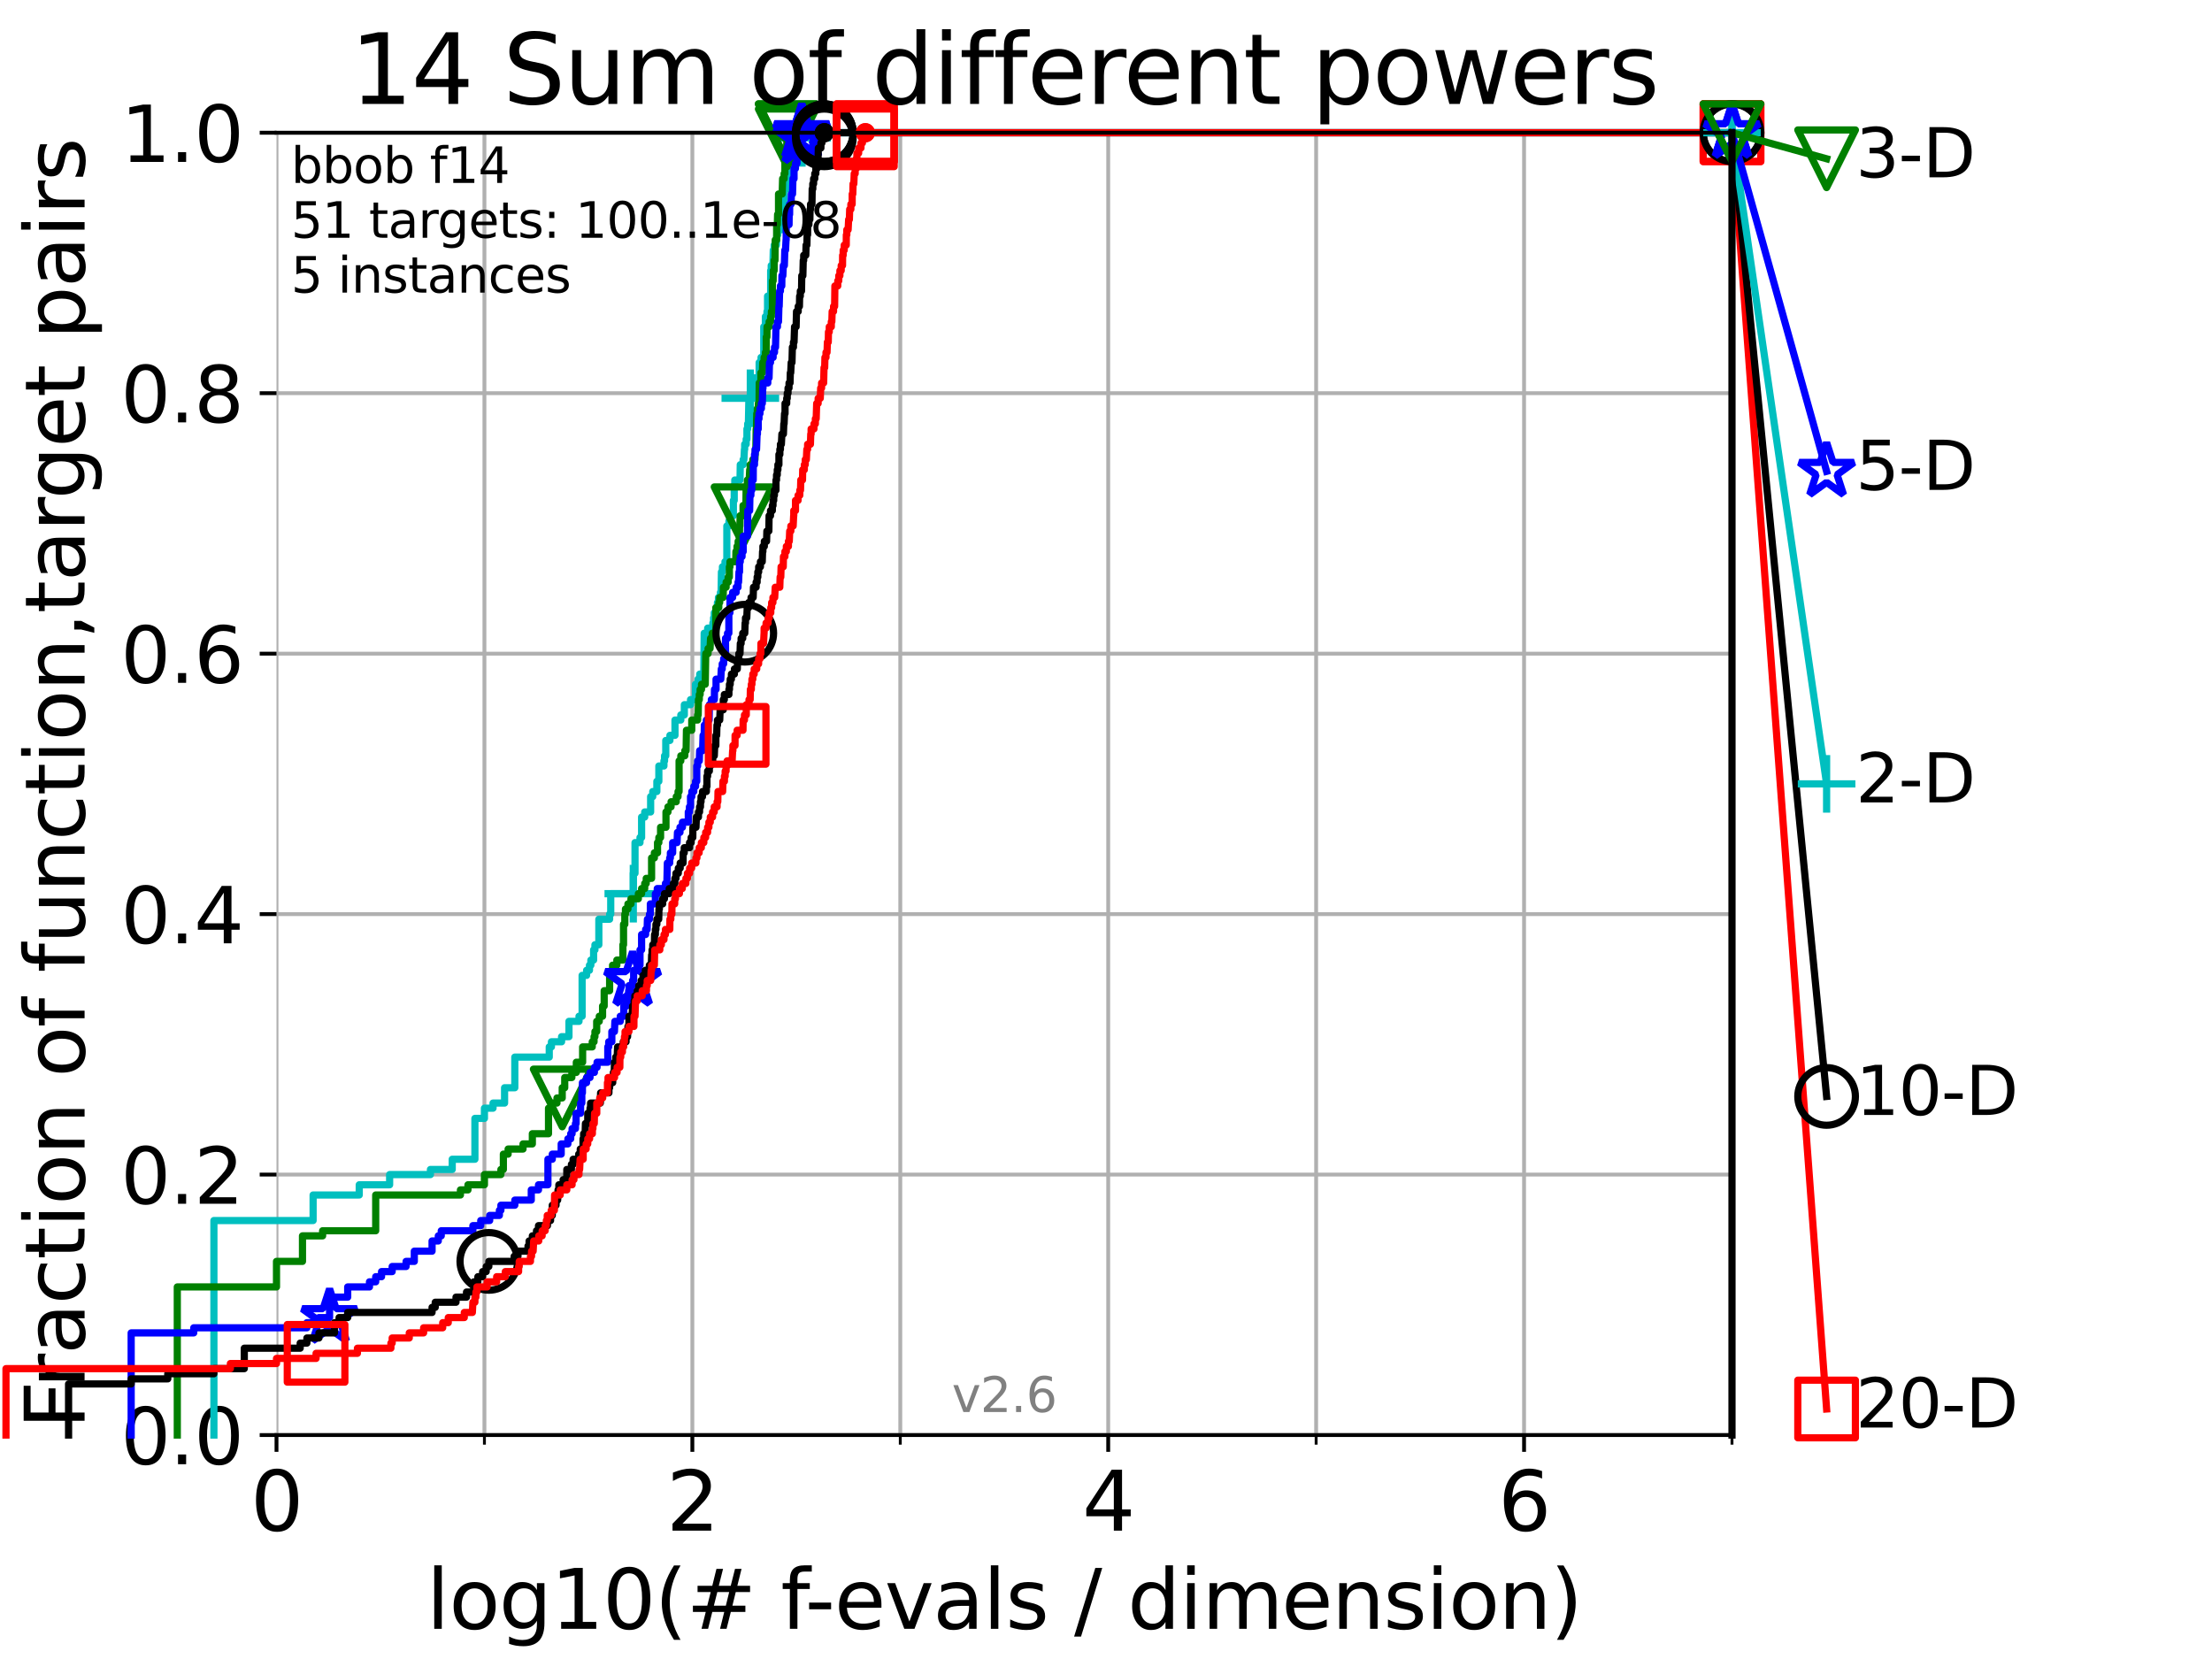 <?xml version="1.0" encoding="utf-8" standalone="no"?>
<!DOCTYPE svg PUBLIC "-//W3C//DTD SVG 1.1//EN"
  "http://www.w3.org/Graphics/SVG/1.1/DTD/svg11.dtd">
<svg xmlns:xlink="http://www.w3.org/1999/xlink" width="460.8pt" height="345.6pt" viewBox="0 0 460.8 345.6" xmlns="http://www.w3.org/2000/svg" version="1.1">
 <defs>
  <style type="text/css">*{stroke-linejoin: round; stroke-linecap: butt}</style>
 </defs>
 <g id="figure_1">
  <g id="patch_1">
   <path d="M 0 345.6 
L 460.8 345.6 
L 460.8 0 
L 0 0 
z
" style="fill: #ffffff"/>
  </g>
  <g id="axes_1">
   <g id="patch_2">
    <path d="M 57.6 298.944 
L 360.806 298.944 
L 360.806 27.648 
L 57.6 27.648 
z
" style="fill: #ffffff"/>
   </g>
   <g id="matplotlib.axis_1">
    <g id="xtick_1">
     <g id="line2d_1">
      <path d="M 57.6 298.944 
L 57.6 27.648 
" clip-path="url(#pb8032edda8)" style="fill: none; stroke: #b0b0b0; stroke-width: 0.8; stroke-linecap: square"/>
     </g>
     <g id="line2d_2">
      <defs>
       <path id="me28ad57763" d="M 0 0 
L 0 3.5 
" style="stroke: #000000; stroke-width: 0.8"/>
      </defs>
      <g>
       <use xlink:href="#me28ad57763" x="57.6" y="298.944" style="stroke: #000000; stroke-width: 0.8"/>
      </g>
     </g>
     <g id="text_1">
      <!-- 0 -->
      <g transform="translate(52.192 318.861)scale(0.17 -0.17)">
       <defs>
        <path id="DejaVuSans-30" d="M 2034 4250 
Q 1547 4250 1301 3770 
Q 1056 3291 1056 2328 
Q 1056 1369 1301 889 
Q 1547 409 2034 409 
Q 2525 409 2770 889 
Q 3016 1369 3016 2328 
Q 3016 3291 2770 3770 
Q 2525 4250 2034 4250 
z
M 2034 4750 
Q 2819 4750 3233 4129 
Q 3647 3509 3647 2328 
Q 3647 1150 3233 529 
Q 2819 -91 2034 -91 
Q 1250 -91 836 529 
Q 422 1150 422 2328 
Q 422 3509 836 4129 
Q 1250 4750 2034 4750 
z
" transform="scale(0.016)"/>
       </defs>
       <use xlink:href="#DejaVuSans-30"/>
      </g>
     </g>
    </g>
    <g id="xtick_2">
     <g id="line2d_3">
      <path d="M 144.23 298.944 
L 144.23 27.648 
" clip-path="url(#pb8032edda8)" style="fill: none; stroke: #b0b0b0; stroke-width: 0.8; stroke-linecap: square"/>
     </g>
     <g id="line2d_4">
      <g>
       <use xlink:href="#me28ad57763" x="144.23" y="298.944" style="stroke: #000000; stroke-width: 0.8"/>
      </g>
     </g>
     <g id="text_2">
      <!-- 2 -->
      <g transform="translate(138.822 318.861)scale(0.17 -0.17)">
       <defs>
        <path id="DejaVuSans-32" d="M 1228 531 
L 3431 531 
L 3431 0 
L 469 0 
L 469 531 
Q 828 903 1448 1529 
Q 2069 2156 2228 2338 
Q 2531 2678 2651 2914 
Q 2772 3150 2772 3378 
Q 2772 3750 2511 3984 
Q 2250 4219 1831 4219 
Q 1534 4219 1204 4116 
Q 875 4013 500 3803 
L 500 4441 
Q 881 4594 1212 4672 
Q 1544 4750 1819 4750 
Q 2544 4750 2975 4387 
Q 3406 4025 3406 3419 
Q 3406 3131 3298 2873 
Q 3191 2616 2906 2266 
Q 2828 2175 2409 1742 
Q 1991 1309 1228 531 
z
" transform="scale(0.016)"/>
       </defs>
       <use xlink:href="#DejaVuSans-32"/>
      </g>
     </g>
    </g>
    <g id="xtick_3">
     <g id="line2d_5">
      <path d="M 230.861 298.944 
L 230.861 27.648 
" clip-path="url(#pb8032edda8)" style="fill: none; stroke: #b0b0b0; stroke-width: 0.8; stroke-linecap: square"/>
     </g>
     <g id="line2d_6">
      <g>
       <use xlink:href="#me28ad57763" x="230.861" y="298.944" style="stroke: #000000; stroke-width: 0.8"/>
      </g>
     </g>
     <g id="text_3">
      <!-- 4 -->
      <g transform="translate(225.453 318.861)scale(0.17 -0.17)">
       <defs>
        <path id="DejaVuSans-34" d="M 2419 4116 
L 825 1625 
L 2419 1625 
L 2419 4116 
z
M 2253 4666 
L 3047 4666 
L 3047 1625 
L 3713 1625 
L 3713 1100 
L 3047 1100 
L 3047 0 
L 2419 0 
L 2419 1100 
L 313 1100 
L 313 1709 
L 2253 4666 
z
" transform="scale(0.016)"/>
       </defs>
       <use xlink:href="#DejaVuSans-34"/>
      </g>
     </g>
    </g>
    <g id="xtick_4">
     <g id="line2d_7">
      <path d="M 317.491 298.944 
L 317.491 27.648 
" clip-path="url(#pb8032edda8)" style="fill: none; stroke: #b0b0b0; stroke-width: 0.8; stroke-linecap: square"/>
     </g>
     <g id="line2d_8">
      <g>
       <use xlink:href="#me28ad57763" x="317.491" y="298.944" style="stroke: #000000; stroke-width: 0.8"/>
      </g>
     </g>
     <g id="text_4">
      <!-- 6 -->
      <g transform="translate(312.083 318.861)scale(0.17 -0.17)">
       <defs>
        <path id="DejaVuSans-36" d="M 2113 2584 
Q 1688 2584 1439 2293 
Q 1191 2003 1191 1497 
Q 1191 994 1439 701 
Q 1688 409 2113 409 
Q 2538 409 2786 701 
Q 3034 994 3034 1497 
Q 3034 2003 2786 2293 
Q 2538 2584 2113 2584 
z
M 3366 4563 
L 3366 3988 
Q 3128 4100 2886 4159 
Q 2644 4219 2406 4219 
Q 1781 4219 1451 3797 
Q 1122 3375 1075 2522 
Q 1259 2794 1537 2939 
Q 1816 3084 2150 3084 
Q 2853 3084 3261 2657 
Q 3669 2231 3669 1497 
Q 3669 778 3244 343 
Q 2819 -91 2113 -91 
Q 1303 -91 875 529 
Q 447 1150 447 2328 
Q 447 3434 972 4092 
Q 1497 4750 2381 4750 
Q 2619 4750 2861 4703 
Q 3103 4656 3366 4563 
z
" transform="scale(0.016)"/>
       </defs>
       <use xlink:href="#DejaVuSans-36"/>
      </g>
     </g>
    </g>
    <g id="xtick_5">
     <g id="line2d_9">
      <path d="M 100.915 298.944 
L 100.915 27.648 
" clip-path="url(#pb8032edda8)" style="fill: none; stroke: #b0b0b0; stroke-width: 0.8; stroke-linecap: square"/>
     </g>
     <g id="line2d_10">
      <defs>
       <path id="m8003ae16ea" d="M 0 0 
L 0 2 
" style="stroke: #000000; stroke-width: 0.6"/>
      </defs>
      <g>
       <use xlink:href="#m8003ae16ea" x="100.915" y="298.944" style="stroke: #000000; stroke-width: 0.6"/>
      </g>
     </g>
    </g>
    <g id="xtick_6">
     <g id="line2d_11">
      <path d="M 187.546 298.944 
L 187.546 27.648 
" clip-path="url(#pb8032edda8)" style="fill: none; stroke: #b0b0b0; stroke-width: 0.8; stroke-linecap: square"/>
     </g>
     <g id="line2d_12">
      <g>
       <use xlink:href="#m8003ae16ea" x="187.546" y="298.944" style="stroke: #000000; stroke-width: 0.6"/>
      </g>
     </g>
    </g>
    <g id="xtick_7">
     <g id="line2d_13">
      <path d="M 274.176 298.944 
L 274.176 27.648 
" clip-path="url(#pb8032edda8)" style="fill: none; stroke: #b0b0b0; stroke-width: 0.8; stroke-linecap: square"/>
     </g>
     <g id="line2d_14">
      <g>
       <use xlink:href="#m8003ae16ea" x="274.176" y="298.944" style="stroke: #000000; stroke-width: 0.6"/>
      </g>
     </g>
    </g>
    <g id="xtick_8">
     <g id="line2d_15">
      <path d="M 360.806 298.944 
L 360.806 27.648 
" clip-path="url(#pb8032edda8)" style="fill: none; stroke: #b0b0b0; stroke-width: 0.8; stroke-linecap: square"/>
     </g>
     <g id="line2d_16">
      <g>
       <use xlink:href="#m8003ae16ea" x="360.806" y="298.944" style="stroke: #000000; stroke-width: 0.6"/>
      </g>
     </g>
    </g>
    <g id="text_5">
     <!-- log10(# f-evals / dimension) -->
     <g transform="translate(88.823 339.314)scale(0.17 -0.17)">
      <defs>
       <path id="DejaVuSans-6c" d="M 603 4863 
L 1178 4863 
L 1178 0 
L 603 0 
L 603 4863 
z
" transform="scale(0.016)"/>
       <path id="DejaVuSans-6f" d="M 1959 3097 
Q 1497 3097 1228 2736 
Q 959 2375 959 1747 
Q 959 1119 1226 758 
Q 1494 397 1959 397 
Q 2419 397 2687 759 
Q 2956 1122 2956 1747 
Q 2956 2369 2687 2733 
Q 2419 3097 1959 3097 
z
M 1959 3584 
Q 2709 3584 3137 3096 
Q 3566 2609 3566 1747 
Q 3566 888 3137 398 
Q 2709 -91 1959 -91 
Q 1206 -91 779 398 
Q 353 888 353 1747 
Q 353 2609 779 3096 
Q 1206 3584 1959 3584 
z
" transform="scale(0.016)"/>
       <path id="DejaVuSans-67" d="M 2906 1791 
Q 2906 2416 2648 2759 
Q 2391 3103 1925 3103 
Q 1463 3103 1205 2759 
Q 947 2416 947 1791 
Q 947 1169 1205 825 
Q 1463 481 1925 481 
Q 2391 481 2648 825 
Q 2906 1169 2906 1791 
z
M 3481 434 
Q 3481 -459 3084 -895 
Q 2688 -1331 1869 -1331 
Q 1566 -1331 1297 -1286 
Q 1028 -1241 775 -1147 
L 775 -588 
Q 1028 -725 1275 -790 
Q 1522 -856 1778 -856 
Q 2344 -856 2625 -561 
Q 2906 -266 2906 331 
L 2906 616 
Q 2728 306 2450 153 
Q 2172 0 1784 0 
Q 1141 0 747 490 
Q 353 981 353 1791 
Q 353 2603 747 3093 
Q 1141 3584 1784 3584 
Q 2172 3584 2450 3431 
Q 2728 3278 2906 2969 
L 2906 3500 
L 3481 3500 
L 3481 434 
z
" transform="scale(0.016)"/>
       <path id="DejaVuSans-31" d="M 794 531 
L 1825 531 
L 1825 4091 
L 703 3866 
L 703 4441 
L 1819 4666 
L 2450 4666 
L 2450 531 
L 3481 531 
L 3481 0 
L 794 0 
L 794 531 
z
" transform="scale(0.016)"/>
       <path id="DejaVuSans-28" d="M 1984 4856 
Q 1566 4138 1362 3434 
Q 1159 2731 1159 2009 
Q 1159 1288 1364 580 
Q 1569 -128 1984 -844 
L 1484 -844 
Q 1016 -109 783 600 
Q 550 1309 550 2009 
Q 550 2706 781 3412 
Q 1013 4119 1484 4856 
L 1984 4856 
z
" transform="scale(0.016)"/>
       <path id="DejaVuSans-23" d="M 3272 2816 
L 2363 2816 
L 2100 1772 
L 3016 1772 
L 3272 2816 
z
M 2803 4594 
L 2478 3297 
L 3391 3297 
L 3719 4594 
L 4219 4594 
L 3897 3297 
L 4872 3297 
L 4872 2816 
L 3775 2816 
L 3519 1772 
L 4513 1772 
L 4513 1294 
L 3397 1294 
L 3072 0 
L 2572 0 
L 2894 1294 
L 1978 1294 
L 1656 0 
L 1153 0 
L 1478 1294 
L 494 1294 
L 494 1772 
L 1594 1772 
L 1856 2816 
L 850 2816 
L 850 3297 
L 1978 3297 
L 2297 4594 
L 2803 4594 
z
" transform="scale(0.016)"/>
       <path id="DejaVuSans-20" transform="scale(0.016)"/>
       <path id="DejaVuSans-66" d="M 2375 4863 
L 2375 4384 
L 1825 4384 
Q 1516 4384 1395 4259 
Q 1275 4134 1275 3809 
L 1275 3500 
L 2222 3500 
L 2222 3053 
L 1275 3053 
L 1275 0 
L 697 0 
L 697 3053 
L 147 3053 
L 147 3500 
L 697 3500 
L 697 3744 
Q 697 4328 969 4595 
Q 1241 4863 1831 4863 
L 2375 4863 
z
" transform="scale(0.016)"/>
       <path id="DejaVuSans-2d" d="M 313 2009 
L 1997 2009 
L 1997 1497 
L 313 1497 
L 313 2009 
z
" transform="scale(0.016)"/>
       <path id="DejaVuSans-65" d="M 3597 1894 
L 3597 1613 
L 953 1613 
Q 991 1019 1311 708 
Q 1631 397 2203 397 
Q 2534 397 2845 478 
Q 3156 559 3463 722 
L 3463 178 
Q 3153 47 2828 -22 
Q 2503 -91 2169 -91 
Q 1331 -91 842 396 
Q 353 884 353 1716 
Q 353 2575 817 3079 
Q 1281 3584 2069 3584 
Q 2775 3584 3186 3129 
Q 3597 2675 3597 1894 
z
M 3022 2063 
Q 3016 2534 2758 2815 
Q 2500 3097 2075 3097 
Q 1594 3097 1305 2825 
Q 1016 2553 972 2059 
L 3022 2063 
z
" transform="scale(0.016)"/>
       <path id="DejaVuSans-76" d="M 191 3500 
L 800 3500 
L 1894 563 
L 2988 3500 
L 3597 3500 
L 2284 0 
L 1503 0 
L 191 3500 
z
" transform="scale(0.016)"/>
       <path id="DejaVuSans-61" d="M 2194 1759 
Q 1497 1759 1228 1600 
Q 959 1441 959 1056 
Q 959 750 1161 570 
Q 1363 391 1709 391 
Q 2188 391 2477 730 
Q 2766 1069 2766 1631 
L 2766 1759 
L 2194 1759 
z
M 3341 1997 
L 3341 0 
L 2766 0 
L 2766 531 
Q 2569 213 2275 61 
Q 1981 -91 1556 -91 
Q 1019 -91 701 211 
Q 384 513 384 1019 
Q 384 1609 779 1909 
Q 1175 2209 1959 2209 
L 2766 2209 
L 2766 2266 
Q 2766 2663 2505 2880 
Q 2244 3097 1772 3097 
Q 1472 3097 1187 3025 
Q 903 2953 641 2809 
L 641 3341 
Q 956 3463 1253 3523 
Q 1550 3584 1831 3584 
Q 2591 3584 2966 3190 
Q 3341 2797 3341 1997 
z
" transform="scale(0.016)"/>
       <path id="DejaVuSans-73" d="M 2834 3397 
L 2834 2853 
Q 2591 2978 2328 3040 
Q 2066 3103 1784 3103 
Q 1356 3103 1142 2972 
Q 928 2841 928 2578 
Q 928 2378 1081 2264 
Q 1234 2150 1697 2047 
L 1894 2003 
Q 2506 1872 2764 1633 
Q 3022 1394 3022 966 
Q 3022 478 2636 193 
Q 2250 -91 1575 -91 
Q 1294 -91 989 -36 
Q 684 19 347 128 
L 347 722 
Q 666 556 975 473 
Q 1284 391 1588 391 
Q 1994 391 2212 530 
Q 2431 669 2431 922 
Q 2431 1156 2273 1281 
Q 2116 1406 1581 1522 
L 1381 1569 
Q 847 1681 609 1914 
Q 372 2147 372 2553 
Q 372 3047 722 3315 
Q 1072 3584 1716 3584 
Q 2034 3584 2315 3537 
Q 2597 3491 2834 3397 
z
" transform="scale(0.016)"/>
       <path id="DejaVuSans-2f" d="M 1625 4666 
L 2156 4666 
L 531 -594 
L 0 -594 
L 1625 4666 
z
" transform="scale(0.016)"/>
       <path id="DejaVuSans-64" d="M 2906 2969 
L 2906 4863 
L 3481 4863 
L 3481 0 
L 2906 0 
L 2906 525 
Q 2725 213 2448 61 
Q 2172 -91 1784 -91 
Q 1150 -91 751 415 
Q 353 922 353 1747 
Q 353 2572 751 3078 
Q 1150 3584 1784 3584 
Q 2172 3584 2448 3432 
Q 2725 3281 2906 2969 
z
M 947 1747 
Q 947 1113 1208 752 
Q 1469 391 1925 391 
Q 2381 391 2643 752 
Q 2906 1113 2906 1747 
Q 2906 2381 2643 2742 
Q 2381 3103 1925 3103 
Q 1469 3103 1208 2742 
Q 947 2381 947 1747 
z
" transform="scale(0.016)"/>
       <path id="DejaVuSans-69" d="M 603 3500 
L 1178 3500 
L 1178 0 
L 603 0 
L 603 3500 
z
M 603 4863 
L 1178 4863 
L 1178 4134 
L 603 4134 
L 603 4863 
z
" transform="scale(0.016)"/>
       <path id="DejaVuSans-6d" d="M 3328 2828 
Q 3544 3216 3844 3400 
Q 4144 3584 4550 3584 
Q 5097 3584 5394 3201 
Q 5691 2819 5691 2113 
L 5691 0 
L 5113 0 
L 5113 2094 
Q 5113 2597 4934 2840 
Q 4756 3084 4391 3084 
Q 3944 3084 3684 2787 
Q 3425 2491 3425 1978 
L 3425 0 
L 2847 0 
L 2847 2094 
Q 2847 2600 2669 2842 
Q 2491 3084 2119 3084 
Q 1678 3084 1418 2786 
Q 1159 2488 1159 1978 
L 1159 0 
L 581 0 
L 581 3500 
L 1159 3500 
L 1159 2956 
Q 1356 3278 1631 3431 
Q 1906 3584 2284 3584 
Q 2666 3584 2933 3390 
Q 3200 3197 3328 2828 
z
" transform="scale(0.016)"/>
       <path id="DejaVuSans-6e" d="M 3513 2113 
L 3513 0 
L 2938 0 
L 2938 2094 
Q 2938 2591 2744 2837 
Q 2550 3084 2163 3084 
Q 1697 3084 1428 2787 
Q 1159 2491 1159 1978 
L 1159 0 
L 581 0 
L 581 3500 
L 1159 3500 
L 1159 2956 
Q 1366 3272 1645 3428 
Q 1925 3584 2291 3584 
Q 2894 3584 3203 3211 
Q 3513 2838 3513 2113 
z
" transform="scale(0.016)"/>
       <path id="DejaVuSans-29" d="M 513 4856 
L 1013 4856 
Q 1481 4119 1714 3412 
Q 1947 2706 1947 2009 
Q 1947 1309 1714 600 
Q 1481 -109 1013 -844 
L 513 -844 
Q 928 -128 1133 580 
Q 1338 1288 1338 2009 
Q 1338 2731 1133 3434 
Q 928 4138 513 4856 
z
" transform="scale(0.016)"/>
      </defs>
      <use xlink:href="#DejaVuSans-6c"/>
      <use xlink:href="#DejaVuSans-6f" x="27.783"/>
      <use xlink:href="#DejaVuSans-67" x="88.965"/>
      <use xlink:href="#DejaVuSans-31" x="152.441"/>
      <use xlink:href="#DejaVuSans-30" x="216.064"/>
      <use xlink:href="#DejaVuSans-28" x="279.688"/>
      <use xlink:href="#DejaVuSans-23" x="318.701"/>
      <use xlink:href="#DejaVuSans-20" x="402.49"/>
      <use xlink:href="#DejaVuSans-66" x="434.277"/>
      <use xlink:href="#DejaVuSans-2d" x="463.982"/>
      <use xlink:href="#DejaVuSans-65" x="500.066"/>
      <use xlink:href="#DejaVuSans-76" x="561.59"/>
      <use xlink:href="#DejaVuSans-61" x="620.77"/>
      <use xlink:href="#DejaVuSans-6c" x="682.049"/>
      <use xlink:href="#DejaVuSans-73" x="709.832"/>
      <use xlink:href="#DejaVuSans-20" x="761.932"/>
      <use xlink:href="#DejaVuSans-2f" x="793.719"/>
      <use xlink:href="#DejaVuSans-20" x="827.41"/>
      <use xlink:href="#DejaVuSans-64" x="859.197"/>
      <use xlink:href="#DejaVuSans-69" x="922.674"/>
      <use xlink:href="#DejaVuSans-6d" x="950.457"/>
      <use xlink:href="#DejaVuSans-65" x="1047.869"/>
      <use xlink:href="#DejaVuSans-6e" x="1109.393"/>
      <use xlink:href="#DejaVuSans-73" x="1172.771"/>
      <use xlink:href="#DejaVuSans-69" x="1224.871"/>
      <use xlink:href="#DejaVuSans-6f" x="1252.654"/>
      <use xlink:href="#DejaVuSans-6e" x="1313.836"/>
      <use xlink:href="#DejaVuSans-29" x="1377.215"/>
     </g>
    </g>
   </g>
   <g id="matplotlib.axis_2">
    <g id="ytick_1">
     <g id="line2d_17">
      <path d="M 57.6 298.944 
L 360.806 298.944 
" clip-path="url(#pb8032edda8)" style="fill: none; stroke: #b0b0b0; stroke-width: 0.8; stroke-linecap: square"/>
     </g>
     <g id="line2d_18">
      <defs>
       <path id="mc3c3f64708" d="M 0 0 
L -3.5 0 
" style="stroke: #000000; stroke-width: 0.8"/>
      </defs>
      <g>
       <use xlink:href="#mc3c3f64708" x="57.6" y="298.944" style="stroke: #000000; stroke-width: 0.8"/>
      </g>
     </g>
     <g id="text_6">
      <!-- 0.0 -->
      <g transform="translate(25.155 305.023)scale(0.16 -0.16)">
       <defs>
        <path id="DejaVuSans-2e" d="M 684 794 
L 1344 794 
L 1344 0 
L 684 0 
L 684 794 
z
" transform="scale(0.016)"/>
       </defs>
       <use xlink:href="#DejaVuSans-30"/>
       <use xlink:href="#DejaVuSans-2e" x="63.623"/>
       <use xlink:href="#DejaVuSans-30" x="95.41"/>
      </g>
     </g>
    </g>
    <g id="ytick_2">
     <g id="line2d_19">
      <path d="M 57.6 244.685 
L 360.806 244.685 
" clip-path="url(#pb8032edda8)" style="fill: none; stroke: #b0b0b0; stroke-width: 0.8; stroke-linecap: square"/>
     </g>
     <g id="line2d_20">
      <g>
       <use xlink:href="#mc3c3f64708" x="57.6" y="244.685" style="stroke: #000000; stroke-width: 0.8"/>
      </g>
     </g>
     <g id="text_7">
      <!-- 0.2 -->
      <g transform="translate(25.155 250.764)scale(0.16 -0.16)">
       <use xlink:href="#DejaVuSans-30"/>
       <use xlink:href="#DejaVuSans-2e" x="63.623"/>
       <use xlink:href="#DejaVuSans-32" x="95.41"/>
      </g>
     </g>
    </g>
    <g id="ytick_3">
     <g id="line2d_21">
      <path d="M 57.6 190.426 
L 360.806 190.426 
" clip-path="url(#pb8032edda8)" style="fill: none; stroke: #b0b0b0; stroke-width: 0.8; stroke-linecap: square"/>
     </g>
     <g id="line2d_22">
      <g>
       <use xlink:href="#mc3c3f64708" x="57.6" y="190.426" style="stroke: #000000; stroke-width: 0.8"/>
      </g>
     </g>
     <g id="text_8">
      <!-- 0.4 -->
      <g transform="translate(25.155 196.504)scale(0.16 -0.16)">
       <use xlink:href="#DejaVuSans-30"/>
       <use xlink:href="#DejaVuSans-2e" x="63.623"/>
       <use xlink:href="#DejaVuSans-34" x="95.41"/>
      </g>
     </g>
    </g>
    <g id="ytick_4">
     <g id="line2d_23">
      <path d="M 57.6 136.166 
L 360.806 136.166 
" clip-path="url(#pb8032edda8)" style="fill: none; stroke: #b0b0b0; stroke-width: 0.8; stroke-linecap: square"/>
     </g>
     <g id="line2d_24">
      <g>
       <use xlink:href="#mc3c3f64708" x="57.6" y="136.166" style="stroke: #000000; stroke-width: 0.8"/>
      </g>
     </g>
     <g id="text_9">
      <!-- 0.6 -->
      <g transform="translate(25.155 142.245)scale(0.16 -0.16)">
       <use xlink:href="#DejaVuSans-30"/>
       <use xlink:href="#DejaVuSans-2e" x="63.623"/>
       <use xlink:href="#DejaVuSans-36" x="95.41"/>
      </g>
     </g>
    </g>
    <g id="ytick_5">
     <g id="line2d_25">
      <path d="M 57.6 81.907 
L 360.806 81.907 
" clip-path="url(#pb8032edda8)" style="fill: none; stroke: #b0b0b0; stroke-width: 0.8; stroke-linecap: square"/>
     </g>
     <g id="line2d_26">
      <g>
       <use xlink:href="#mc3c3f64708" x="57.6" y="81.907" style="stroke: #000000; stroke-width: 0.8"/>
      </g>
     </g>
     <g id="text_10">
      <!-- 0.8 -->
      <g transform="translate(25.155 87.986)scale(0.16 -0.16)">
       <defs>
        <path id="DejaVuSans-38" d="M 2034 2216 
Q 1584 2216 1326 1975 
Q 1069 1734 1069 1313 
Q 1069 891 1326 650 
Q 1584 409 2034 409 
Q 2484 409 2743 651 
Q 3003 894 3003 1313 
Q 3003 1734 2745 1975 
Q 2488 2216 2034 2216 
z
M 1403 2484 
Q 997 2584 770 2862 
Q 544 3141 544 3541 
Q 544 4100 942 4425 
Q 1341 4750 2034 4750 
Q 2731 4750 3128 4425 
Q 3525 4100 3525 3541 
Q 3525 3141 3298 2862 
Q 3072 2584 2669 2484 
Q 3125 2378 3379 2068 
Q 3634 1759 3634 1313 
Q 3634 634 3220 271 
Q 2806 -91 2034 -91 
Q 1263 -91 848 271 
Q 434 634 434 1313 
Q 434 1759 690 2068 
Q 947 2378 1403 2484 
z
M 1172 3481 
Q 1172 3119 1398 2916 
Q 1625 2713 2034 2713 
Q 2441 2713 2670 2916 
Q 2900 3119 2900 3481 
Q 2900 3844 2670 4047 
Q 2441 4250 2034 4250 
Q 1625 4250 1398 4047 
Q 1172 3844 1172 3481 
z
" transform="scale(0.016)"/>
       </defs>
       <use xlink:href="#DejaVuSans-30"/>
       <use xlink:href="#DejaVuSans-2e" x="63.623"/>
       <use xlink:href="#DejaVuSans-38" x="95.41"/>
      </g>
     </g>
    </g>
    <g id="ytick_6">
     <g id="line2d_27">
      <path d="M 57.6 27.648 
L 360.806 27.648 
" clip-path="url(#pb8032edda8)" style="fill: none; stroke: #b0b0b0; stroke-width: 0.8; stroke-linecap: square"/>
     </g>
     <g id="line2d_28">
      <g>
       <use xlink:href="#mc3c3f64708" x="57.6" y="27.648" style="stroke: #000000; stroke-width: 0.8"/>
      </g>
     </g>
     <g id="text_11">
      <!-- 1.0 -->
      <g transform="translate(25.155 33.727)scale(0.16 -0.16)">
       <use xlink:href="#DejaVuSans-31"/>
       <use xlink:href="#DejaVuSans-2e" x="63.623"/>
       <use xlink:href="#DejaVuSans-30" x="95.41"/>
      </g>
     </g>
    </g>
    <g id="text_12">
     <!-- Fraction of function,target pairs -->
     <g transform="translate(17.62 297.681)rotate(-90)scale(0.17 -0.17)">
      <defs>
       <path id="DejaVuSans-46" d="M 628 4666 
L 3309 4666 
L 3309 4134 
L 1259 4134 
L 1259 2759 
L 3109 2759 
L 3109 2228 
L 1259 2228 
L 1259 0 
L 628 0 
L 628 4666 
z
" transform="scale(0.016)"/>
       <path id="DejaVuSans-72" d="M 2631 2963 
Q 2534 3019 2420 3045 
Q 2306 3072 2169 3072 
Q 1681 3072 1420 2755 
Q 1159 2438 1159 1844 
L 1159 0 
L 581 0 
L 581 3500 
L 1159 3500 
L 1159 2956 
Q 1341 3275 1631 3429 
Q 1922 3584 2338 3584 
Q 2397 3584 2469 3576 
Q 2541 3569 2628 3553 
L 2631 2963 
z
" transform="scale(0.016)"/>
       <path id="DejaVuSans-63" d="M 3122 3366 
L 3122 2828 
Q 2878 2963 2633 3030 
Q 2388 3097 2138 3097 
Q 1578 3097 1268 2742 
Q 959 2388 959 1747 
Q 959 1106 1268 751 
Q 1578 397 2138 397 
Q 2388 397 2633 464 
Q 2878 531 3122 666 
L 3122 134 
Q 2881 22 2623 -34 
Q 2366 -91 2075 -91 
Q 1284 -91 818 406 
Q 353 903 353 1747 
Q 353 2603 823 3093 
Q 1294 3584 2113 3584 
Q 2378 3584 2631 3529 
Q 2884 3475 3122 3366 
z
" transform="scale(0.016)"/>
       <path id="DejaVuSans-74" d="M 1172 4494 
L 1172 3500 
L 2356 3500 
L 2356 3053 
L 1172 3053 
L 1172 1153 
Q 1172 725 1289 603 
Q 1406 481 1766 481 
L 2356 481 
L 2356 0 
L 1766 0 
Q 1100 0 847 248 
Q 594 497 594 1153 
L 594 3053 
L 172 3053 
L 172 3500 
L 594 3500 
L 594 4494 
L 1172 4494 
z
" transform="scale(0.016)"/>
       <path id="DejaVuSans-75" d="M 544 1381 
L 544 3500 
L 1119 3500 
L 1119 1403 
Q 1119 906 1312 657 
Q 1506 409 1894 409 
Q 2359 409 2629 706 
Q 2900 1003 2900 1516 
L 2900 3500 
L 3475 3500 
L 3475 0 
L 2900 0 
L 2900 538 
Q 2691 219 2414 64 
Q 2138 -91 1772 -91 
Q 1169 -91 856 284 
Q 544 659 544 1381 
z
M 1991 3584 
L 1991 3584 
z
" transform="scale(0.016)"/>
       <path id="DejaVuSans-2c" d="M 750 794 
L 1409 794 
L 1409 256 
L 897 -744 
L 494 -744 
L 750 256 
L 750 794 
z
" transform="scale(0.016)"/>
       <path id="DejaVuSans-70" d="M 1159 525 
L 1159 -1331 
L 581 -1331 
L 581 3500 
L 1159 3500 
L 1159 2969 
Q 1341 3281 1617 3432 
Q 1894 3584 2278 3584 
Q 2916 3584 3314 3078 
Q 3713 2572 3713 1747 
Q 3713 922 3314 415 
Q 2916 -91 2278 -91 
Q 1894 -91 1617 61 
Q 1341 213 1159 525 
z
M 3116 1747 
Q 3116 2381 2855 2742 
Q 2594 3103 2138 3103 
Q 1681 3103 1420 2742 
Q 1159 2381 1159 1747 
Q 1159 1113 1420 752 
Q 1681 391 2138 391 
Q 2594 391 2855 752 
Q 3116 1113 3116 1747 
z
" transform="scale(0.016)"/>
      </defs>
      <use xlink:href="#DejaVuSans-46"/>
      <use xlink:href="#DejaVuSans-72" x="50.27"/>
      <use xlink:href="#DejaVuSans-61" x="91.383"/>
      <use xlink:href="#DejaVuSans-63" x="152.662"/>
      <use xlink:href="#DejaVuSans-74" x="207.643"/>
      <use xlink:href="#DejaVuSans-69" x="246.852"/>
      <use xlink:href="#DejaVuSans-6f" x="274.635"/>
      <use xlink:href="#DejaVuSans-6e" x="335.816"/>
      <use xlink:href="#DejaVuSans-20" x="399.195"/>
      <use xlink:href="#DejaVuSans-6f" x="430.982"/>
      <use xlink:href="#DejaVuSans-66" x="492.164"/>
      <use xlink:href="#DejaVuSans-20" x="527.369"/>
      <use xlink:href="#DejaVuSans-66" x="559.156"/>
      <use xlink:href="#DejaVuSans-75" x="594.361"/>
      <use xlink:href="#DejaVuSans-6e" x="657.74"/>
      <use xlink:href="#DejaVuSans-63" x="721.119"/>
      <use xlink:href="#DejaVuSans-74" x="776.1"/>
      <use xlink:href="#DejaVuSans-69" x="815.309"/>
      <use xlink:href="#DejaVuSans-6f" x="843.092"/>
      <use xlink:href="#DejaVuSans-6e" x="904.273"/>
      <use xlink:href="#DejaVuSans-2c" x="967.652"/>
      <use xlink:href="#DejaVuSans-74" x="999.439"/>
      <use xlink:href="#DejaVuSans-61" x="1038.648"/>
      <use xlink:href="#DejaVuSans-72" x="1099.928"/>
      <use xlink:href="#DejaVuSans-67" x="1139.291"/>
      <use xlink:href="#DejaVuSans-65" x="1202.768"/>
      <use xlink:href="#DejaVuSans-74" x="1264.291"/>
      <use xlink:href="#DejaVuSans-20" x="1303.5"/>
      <use xlink:href="#DejaVuSans-70" x="1335.287"/>
      <use xlink:href="#DejaVuSans-61" x="1398.764"/>
      <use xlink:href="#DejaVuSans-69" x="1460.043"/>
      <use xlink:href="#DejaVuSans-72" x="1487.826"/>
      <use xlink:href="#DejaVuSans-73" x="1528.939"/>
     </g>
    </g>
   </g>
   <g id="line2d_29">
    <defs>
     <path id="ma64add438a" d="M 0 1.5 
C 0.398 1.5 0.779 1.342 1.061 1.061 
C 1.342 0.779 1.5 0.398 1.5 0 
C 1.5 -0.398 1.342 -0.779 1.061 -1.061 
C 0.779 -1.342 0.398 -1.5 0 -1.5 
C -0.398 -1.5 -0.779 -1.342 -1.061 -1.061 
C -1.342 -0.779 -1.5 -0.398 -1.5 0 
C -1.5 0.398 -1.342 0.779 -1.061 1.061 
C -0.779 1.342 -0.398 1.5 0 1.5 
z
" style="stroke: #00bfbf"/>
    </defs>
    <g>
     <use xlink:href="#ma64add438a" x="167.085" y="27.648" style="fill: #00bfbf; stroke: #00bfbf"/>
     <use xlink:href="#ma64add438a" x="167.085" y="27.648" style="fill: #00bfbf; stroke: #00bfbf"/>
    </g>
   </g>
   <g id="line2d_30">
    <path d="M 44.561 298.944 
L 44.561 254.26 
L 65.227 254.26 
L 65.227 248.94 
L 74.837 248.94 
L 74.837 246.813 
L 81.166 246.813 
L 81.166 244.685 
L 89.669 244.685 
L 89.669 243.621 
L 94.206 243.621 
L 94.206 241.493 
L 98.933 241.493 
L 98.933 232.982 
L 100.915 232.982 
L 100.915 230.854 
L 102.708 230.854 
L 102.708 229.79 
L 105.113 229.79 
L 105.113 226.598 
L 107.245 226.598 
L 107.245 220.215 
L 114.419 220.215 
L 114.419 218.087 
L 114.872 218.087 
L 114.872 217.023 
L 116.988 217.023 
L 116.988 215.959 
L 118.525 215.959 
L 118.525 212.768 
L 120.617 212.768 
L 120.617 211.704 
L 121.266 211.704 
L 121.266 203.192 
L 122.199 203.192 
L 122.199 202.129 
L 122.796 202.129 
L 122.796 201.065 
L 123.088 201.065 
L 123.088 200.001 
L 123.658 200.001 
L 123.658 197.873 
L 123.936 197.873 
L 123.936 196.809 
L 124.748 196.809 
L 124.748 191.49 
L 126.994 191.49 
L 126.994 190.426 
L 127.227 190.426 
L 127.227 186.17 
L 131.929 186.17 
L 131.929 181.914 
L 132.287 181.914 
L 132.287 175.531 
L 133.323 175.531 
L 133.323 174.467 
L 133.656 174.467 
L 133.656 170.211 
L 134.305 170.211 
L 134.305 169.147 
L 135.539 169.147 
L 135.539 165.956 
L 135.981 165.956 
L 135.981 164.892 
L 136.837 164.892 
L 136.837 162.764 
L 137.25 162.764 
L 137.25 159.572 
L 138.31 159.572 
L 138.31 158.508 
L 138.439 158.508 
L 138.439 157.445 
L 138.693 157.445 
L 138.693 154.253 
L 139.556 154.253 
L 139.556 153.189 
L 140.612 153.189 
L 140.612 149.997 
L 141.826 149.997 
L 141.826 148.933 
L 142.559 148.933 
L 142.559 146.805 
L 143.85 146.805 
L 143.85 145.742 
L 144.878 145.742 
L 144.878 142.55 
L 145.415 142.55 
L 145.415 141.486 
L 145.765 141.486 
L 145.765 140.422 
L 146.613 140.422 
L 146.695 131.911 
L 147.424 131.911 
L 147.424 130.847 
L 148.503 130.847 
L 148.503 129.783 
L 148.652 129.783 
L 148.652 128.719 
L 148.801 128.719 
L 148.801 127.655 
L 149.238 127.655 
L 149.238 126.591 
L 149.453 126.591 
L 149.453 125.527 
L 149.666 125.527 
L 149.666 124.463 
L 150.084 124.463 
L 150.084 123.4 
L 150.221 123.4 
L 150.289 119.144 
L 150.493 119.144 
L 150.493 118.08 
L 151.024 118.08 
L 151.024 117.016 
L 151.414 117.016 
L 151.414 109.569 
L 151.858 109.569 
L 151.858 108.505 
L 152.23 108.505 
L 152.23 107.441 
L 152.776 107.441 
L 152.776 104.249 
L 152.954 104.249 
L 152.954 101.058 
L 153.072 101.058 
L 153.072 99.994 
L 154.157 99.994 
L 154.212 96.802 
L 154.811 96.802 
L 154.811 95.738 
L 154.971 95.738 
L 155.077 93.61 
L 155.13 93.61 
L 155.13 92.546 
L 155.444 92.546 
L 155.444 91.482 
L 155.599 91.482 
L 155.599 89.355 
L 155.752 89.355 
L 155.752 88.291 
L 155.904 88.291 
L 156.005 82.971 
L 156.305 82.971 
L 156.305 81.907 
L 156.841 81.907 
L 156.89 78.715 
L 158.143 78.715 
L 158.143 75.524 
L 158.542 75.524 
L 158.542 74.46 
L 159.105 74.46 
L 159.105 68.076 
L 159.443 68.076 
L 159.443 65.949 
L 159.776 65.949 
L 159.776 64.885 
L 159.899 64.885 
L 159.899 61.693 
L 160.542 61.693 
L 160.542 56.373 
L 160.66 56.373 
L 160.66 55.31 
L 161.01 55.31 
L 161.087 52.118 
L 161.278 52.118 
L 161.278 51.054 
L 161.729 51.054 
L 161.84 48.926 
L 162.023 48.926 
L 162.023 47.862 
L 162.81 47.862 
L 162.845 42.543 
L 163.26 42.543 
L 163.363 39.351 
L 164.227 39.351 
L 164.227 38.287 
L 164.421 38.287 
L 164.421 37.223 
L 164.771 37.223 
L 164.866 35.095 
L 165.27 35.095 
L 165.27 34.031 
L 165.514 34.031 
L 165.514 32.968 
L 165.785 32.968 
L 165.785 30.84 
L 166.661 30.84 
L 166.661 29.776 
L 166.775 29.776 
L 166.775 28.712 
L 167.085 28.712 
L 167.085 27.648 
L 360.806 27.648 
L 360.806 27.648 
" style="fill: none; stroke: #00bfbf; stroke-width: 1.5; stroke-linecap: square"/>
   </g>
   <g id="line2d_31">
    <defs>
     <path id="me7eadc35fd" d="M -6 0 
L 6 0 
M 0 6 
L 0 -6 
" style="stroke: #00bfbf; stroke-width: 1.5"/>
    </defs>
    <g>
     <use xlink:href="#me7eadc35fd" x="131.929" y="186.17" style="fill-opacity: 0; stroke: #00bfbf; stroke-width: 1.5"/>
     <use xlink:href="#me7eadc35fd" x="156.305" y="82.971" style="fill-opacity: 0; stroke: #00bfbf; stroke-width: 1.5"/>
     <use xlink:href="#me7eadc35fd" x="167.085" y="28.712" style="fill-opacity: 0; stroke: #00bfbf; stroke-width: 1.5"/>
     <use xlink:href="#me7eadc35fd" x="167.085" y="27.648" style="fill-opacity: 0; stroke: #00bfbf; stroke-width: 1.5"/>
     <use xlink:href="#me7eadc35fd" x="360.806" y="27.648" style="fill-opacity: 0; stroke: #00bfbf; stroke-width: 1.5"/>
    </g>
   </g>
   <g id="line2d_32">
    <path style="fill: none; stroke: #00bfbf; stroke-width: 1.5; stroke-linecap: square"/>
    <g/>
   </g>
   <g id="line2d_33">
    <defs>
     <path id="mc7a637f799" d="M 0 1.5 
C 0.398 1.5 0.779 1.342 1.061 1.061 
C 1.342 0.779 1.5 0.398 1.5 0 
C 1.5 -0.398 1.342 -0.779 1.061 -1.061 
C 0.779 -1.342 0.398 -1.5 0 -1.5 
C -0.398 -1.5 -0.779 -1.342 -1.061 -1.061 
C -1.342 -0.779 -1.5 -0.398 -1.5 0 
C -1.5 0.398 -1.342 0.779 -1.061 1.061 
C -0.779 1.342 -0.398 1.5 0 1.5 
z
" style="stroke: #008000"/>
    </defs>
    <g>
     <use xlink:href="#mc7a637f799" x="163.998" y="27.648" style="fill: #008000; stroke: #008000"/>
     <use xlink:href="#mc7a637f799" x="163.998" y="27.648" style="fill: #008000; stroke: #008000"/>
    </g>
   </g>
   <g id="line2d_34">
    <path d="M 36.933 298.944 
L 36.933 268.091 
L 57.6 268.091 
L 57.6 262.771 
L 63.012 262.771 
L 63.012 257.452 
L 67.209 257.452 
L 67.209 256.388 
L 78.267 256.388 
L 78.267 248.94 
L 95.917 248.94 
L 95.917 247.877 
L 97.485 247.877 
L 97.485 246.813 
L 100.915 246.813 
L 100.915 244.685 
L 104.345 244.685 
L 104.345 243.621 
L 104.86 243.621 
L 104.86 240.429 
L 105.851 240.429 
L 105.851 239.365 
L 108.956 239.365 
L 108.956 238.301 
L 110.897 238.301 
L 110.897 236.174 
L 114.265 236.174 
L 114.265 230.854 
L 114.872 230.854 
L 114.872 229.79 
L 116.03 229.79 
L 116.03 228.726 
L 117.121 228.726 
L 117.121 226.598 
L 117.644 226.598 
L 117.644 224.471 
L 119.129 224.471 
L 119.129 223.407 
L 120.059 223.407 
L 120.059 221.279 
L 121.372 221.279 
L 121.372 218.087 
L 123.375 218.087 
L 123.375 217.023 
L 123.751 217.023 
L 123.751 215.959 
L 123.936 215.959 
L 123.936 214.895 
L 124.302 214.895 
L 124.302 212.768 
L 124.837 212.768 
L 124.837 211.704 
L 125.527 211.704 
L 125.527 209.576 
L 125.863 209.576 
L 125.863 206.384 
L 126.994 206.384 
L 126.994 203.192 
L 127.61 203.192 
L 127.61 201.065 
L 128.499 201.065 
L 128.499 200.001 
L 129.759 200.001 
L 129.759 196.809 
L 129.893 196.809 
L 129.893 192.553 
L 130.16 192.553 
L 130.16 190.426 
L 130.292 190.426 
L 130.292 189.362 
L 130.811 189.362 
L 130.811 188.298 
L 131.44 188.298 
L 131.44 187.234 
L 132.984 187.234 
L 132.984 186.17 
L 133.656 186.17 
L 133.656 185.106 
L 134.305 185.106 
L 134.305 184.042 
L 134.621 184.042 
L 134.621 182.978 
L 135.737 182.978 
L 135.737 178.723 
L 136.319 178.723 
L 136.319 177.659 
L 136.975 177.659 
L 136.975 175.531 
L 137.25 175.531 
L 137.25 174.467 
L 137.61 174.467 
L 137.61 172.339 
L 138.735 172.339 
L 138.735 169.147 
L 139.15 169.147 
L 139.15 168.084 
L 139.796 168.084 
L 139.796 167.02 
L 140.876 167.02 
L 140.876 165.956 
L 141.247 165.956 
L 141.247 164.892 
L 141.466 164.892 
L 141.466 158.508 
L 141.826 158.508 
L 141.826 157.445 
L 142.662 157.445 
L 142.662 156.381 
L 142.933 156.381 
L 143 152.125 
L 144.105 152.125 
L 144.105 149.997 
L 145.327 149.997 
L 145.327 148.933 
L 145.444 148.933 
L 145.503 145.742 
L 145.678 145.742 
L 145.678 144.678 
L 145.852 144.678 
L 145.852 143.614 
L 146.137 143.614 
L 146.137 142.55 
L 146.914 142.55 
L 147.022 136.166 
L 147.503 136.166 
L 147.503 135.102 
L 147.92 135.102 
L 148.022 132.975 
L 148.378 132.975 
L 148.378 131.911 
L 149.118 131.911 
L 149.118 126.591 
L 149.736 126.591 
L 149.736 125.527 
L 149.922 125.527 
L 149.922 124.463 
L 150.649 124.463 
L 150.694 122.336 
L 151.263 122.336 
L 151.263 121.272 
L 151.69 121.272 
L 151.69 120.208 
L 151.941 120.208 
L 151.941 118.08 
L 152.066 118.08 
L 152.066 117.016 
L 153.267 117.016 
L 153.306 114.888 
L 153.536 114.888 
L 153.536 113.824 
L 153.764 113.824 
L 153.764 112.76 
L 154.027 112.76 
L 154.064 109.569 
L 154.138 109.569 
L 154.175 107.441 
L 154.793 107.441 
L 154.793 105.313 
L 155.392 105.313 
L 155.426 102.121 
L 155.667 102.121 
L 155.701 99.994 
L 156.072 99.994 
L 156.172 97.866 
L 156.272 97.866 
L 156.272 96.802 
L 156.825 96.802 
L 156.825 95.738 
L 157.27 95.738 
L 157.363 93.61 
L 157.457 93.61 
L 157.519 89.355 
L 157.581 89.355 
L 157.642 86.163 
L 157.765 86.163 
L 157.765 85.099 
L 157.977 85.099 
L 157.977 84.035 
L 158.128 84.035 
L 158.158 79.779 
L 158.513 79.779 
L 158.513 77.652 
L 158.833 77.652 
L 158.891 75.524 
L 159.176 75.524 
L 159.176 74.46 
L 159.457 74.46 
L 159.457 73.396 
L 159.624 73.396 
L 159.624 70.204 
L 159.762 70.204 
L 159.789 68.076 
L 160.223 68.076 
L 160.223 67.013 
L 160.542 67.013 
L 160.542 65.949 
L 160.699 65.949 
L 160.699 64.885 
L 160.907 64.885 
L 160.907 58.501 
L 161.062 58.501 
L 161.087 56.373 
L 161.266 56.373 
L 161.266 54.246 
L 161.442 54.246 
L 161.492 49.99 
L 161.791 49.99 
L 161.791 46.798 
L 161.938 46.798 
L 161.987 44.67 
L 162.181 44.67 
L 162.181 40.415 
L 162.938 40.415 
L 163.031 37.223 
L 163.351 37.223 
L 163.351 36.159 
L 163.509 36.159 
L 163.509 34.031 
L 163.644 34.031 
L 163.644 32.968 
L 163.822 32.968 
L 163.932 28.712 
L 163.998 28.712 
L 163.998 27.648 
L 360.806 27.648 
L 360.806 27.648 
" style="fill: none; stroke: #008000; stroke-width: 1.5; stroke-linecap: square"/>
   </g>
   <g id="line2d_35">
    <defs>
     <path id="m0b1ffed672" d="M -0 6 
L 6 -6 
L -6 -6 
z
" style="stroke: #008000; stroke-width: 1.5; stroke-linejoin: miter"/>
    </defs>
    <g>
     <use xlink:href="#m0b1ffed672" x="117.121" y="228.726" style="fill-opacity: 0; stroke: #008000; stroke-width: 1.5; stroke-linejoin: miter"/>
     <use xlink:href="#m0b1ffed672" x="154.793" y="107.441" style="fill-opacity: 0; stroke: #008000; stroke-width: 1.5; stroke-linejoin: miter"/>
     <use xlink:href="#m0b1ffed672" x="163.998" y="28.712" style="fill-opacity: 0; stroke: #008000; stroke-width: 1.5; stroke-linejoin: miter"/>
     <use xlink:href="#m0b1ffed672" x="163.998" y="27.648" style="fill-opacity: 0; stroke: #008000; stroke-width: 1.5; stroke-linejoin: miter"/>
     <use xlink:href="#m0b1ffed672" x="163.998" y="27.648" style="fill-opacity: 0; stroke: #008000; stroke-width: 1.5; stroke-linejoin: miter"/>
     <use xlink:href="#m0b1ffed672" x="360.806" y="27.648" style="fill-opacity: 0; stroke: #008000; stroke-width: 1.5; stroke-linejoin: miter"/>
    </g>
   </g>
   <g id="line2d_36">
    <path style="fill: none; stroke: #008000; stroke-width: 1.5; stroke-linecap: square"/>
    <g/>
   </g>
   <g id="line2d_37">
    <defs>
     <path id="maf29c9243d" d="M 0 1.5 
C 0.398 1.5 0.779 1.342 1.061 1.061 
C 1.342 0.779 1.5 0.398 1.5 0 
C 1.5 -0.398 1.342 -0.779 1.061 -1.061 
C 0.779 -1.342 0.398 -1.5 0 -1.5 
C -0.398 -1.5 -0.779 -1.342 -1.061 -1.061 
C -1.342 -0.779 -1.5 -0.398 -1.5 0 
C -1.5 0.398 -1.342 0.779 -1.061 1.061 
C -0.779 1.342 -0.398 1.5 0 1.5 
z
" style="stroke: #0000ff"/>
    </defs>
    <g>
     <use xlink:href="#maf29c9243d" x="167.018" y="27.648" style="fill: #0000ff; stroke: #0000ff"/>
     <use xlink:href="#maf29c9243d" x="167.018" y="27.648" style="fill: #0000ff; stroke: #0000ff"/>
    </g>
   </g>
   <g id="line2d_38">
    <path d="M 27.324 298.944 
L 27.324 277.666 
L 40.363 277.666 
L 40.363 276.602 
L 63.93 276.602 
L 63.93 275.538 
L 66.441 275.538 
L 66.441 274.474 
L 68.657 274.474 
L 68.657 270.219 
L 72.432 270.219 
L 72.432 268.091 
L 76.969 268.091 
L 76.969 267.027 
L 78.267 267.027 
L 78.267 265.963 
L 79.481 265.963 
L 79.481 264.899 
L 81.696 264.899 
L 81.696 263.835 
L 84.596 263.835 
L 84.596 262.771 
L 86.307 262.771 
L 86.307 260.643 
L 90.008 260.643 
L 90.008 258.516 
L 91.306 258.516 
L 91.306 257.452 
L 91.923 257.452 
L 91.923 256.388 
L 98.51 256.388 
L 98.51 255.324 
L 100.147 255.324 
L 100.147 254.26 
L 102.011 254.26 
L 102.011 253.196 
L 104.029 253.196 
L 104.029 252.132 
L 104.345 252.132 
L 104.345 251.068 
L 107.245 251.068 
L 107.245 250.004 
L 110.675 250.004 
L 110.675 247.877 
L 112.18 247.877 
L 112.18 246.813 
L 114.142 246.813 
L 114.142 241.493 
L 115.051 241.493 
L 115.051 240.429 
L 116.908 240.429 
L 116.908 238.301 
L 118.302 238.301 
L 118.302 237.237 
L 118.89 237.237 
L 118.89 236.174 
L 119.177 236.174 
L 119.177 235.11 
L 119.876 235.11 
L 119.876 234.046 
L 120.013 234.046 
L 120.013 231.918 
L 120.944 231.918 
L 120.944 229.79 
L 121.202 229.79 
L 121.202 227.662 
L 121.329 227.662 
L 121.329 225.534 
L 122.199 225.534 
L 122.199 224.471 
L 122.913 224.471 
L 122.913 223.407 
L 123.825 223.407 
L 123.825 222.343 
L 124.374 222.343 
L 124.374 221.279 
L 126.614 221.279 
L 126.614 218.087 
L 126.804 218.087 
L 126.804 217.023 
L 127.458 217.023 
L 127.458 214.895 
L 128.001 214.895 
L 128.09 212.768 
L 129.209 212.768 
L 129.209 211.704 
L 129.947 211.704 
L 129.947 209.576 
L 130.502 209.576 
L 130.502 208.512 
L 130.888 208.512 
L 130.964 206.384 
L 131.04 206.384 
L 131.04 205.32 
L 131.784 205.32 
L 131.784 204.256 
L 132.001 204.256 
L 132.001 202.129 
L 133.12 202.129 
L 133.12 201.065 
L 133.323 201.065 
L 133.323 197.873 
L 133.656 197.873 
L 133.656 194.681 
L 134.495 194.681 
L 134.495 193.617 
L 134.808 193.617 
L 134.87 191.49 
L 135.298 191.49 
L 135.298 190.426 
L 135.479 190.426 
L 135.479 188.298 
L 136.528 188.298 
L 136.528 186.17 
L 136.92 186.17 
L 136.92 185.106 
L 138.617 185.106 
L 138.617 184.042 
L 138.919 184.042 
L 139.018 179.787 
L 139.508 179.787 
L 139.508 178.723 
L 139.653 178.723 
L 139.653 177.659 
L 140.127 177.659 
L 140.127 175.531 
L 141.04 175.531 
L 141.129 173.403 
L 141.654 173.403 
L 141.654 172.339 
L 142.165 172.339 
L 142.165 171.275 
L 143.384 171.275 
L 143.384 169.147 
L 143.619 169.147 
L 143.619 168.084 
L 143.85 168.084 
L 143.85 165.956 
L 144.117 165.956 
L 144.117 164.892 
L 144.529 164.892 
L 144.529 163.828 
L 144.896 163.828 
L 144.896 162.764 
L 145.148 162.764 
L 145.148 159.572 
L 145.327 159.572 
L 145.327 158.508 
L 145.678 158.508 
L 145.748 156.381 
L 146.362 156.381 
L 146.463 153.189 
L 146.695 153.189 
L 146.728 151.061 
L 147.152 151.061 
L 147.152 149.997 
L 147.723 149.997 
L 147.785 146.805 
L 148.186 146.805 
L 148.186 145.742 
L 148.815 145.742 
L 148.845 143.614 
L 149.166 143.614 
L 149.166 141.486 
L 150.152 141.486 
L 150.262 139.358 
L 150.452 139.358 
L 150.452 138.294 
L 150.747 138.294 
L 150.747 137.23 
L 151.011 137.23 
L 151.011 136.166 
L 151.142 136.166 
L 151.142 132.975 
L 151.554 132.975 
L 151.554 131.911 
L 151.833 131.911 
L 151.833 127.655 
L 152.057 127.655 
L 152.082 124.463 
L 152.62 124.463 
L 152.62 123.4 
L 153.352 123.4 
L 153.352 122.336 
L 153.742 122.336 
L 153.742 121.272 
L 153.855 121.272 
L 153.945 119.144 
L 154.057 119.144 
L 154.057 117.016 
L 154.212 117.016 
L 154.212 115.952 
L 154.585 115.952 
L 154.585 114.888 
L 154.822 114.888 
L 154.822 111.697 
L 155.701 111.697 
L 155.783 106.377 
L 156.166 106.377 
L 156.225 103.185 
L 156.423 103.185 
L 156.423 102.121 
L 156.599 102.121 
L 156.599 99.994 
L 156.909 99.994 
L 156.928 96.802 
L 157.175 96.802 
L 157.175 94.674 
L 157.307 94.674 
L 157.307 93.61 
L 157.605 93.61 
L 157.716 90.418 
L 157.789 90.418 
L 157.789 89.355 
L 157.953 89.355 
L 157.953 87.227 
L 158.116 87.227 
L 158.116 86.163 
L 158.312 86.163 
L 158.312 85.099 
L 158.613 85.099 
L 158.613 84.035 
L 158.804 84.035 
L 158.891 80.843 
L 158.942 80.843 
L 158.942 79.779 
L 159.948 79.779 
L 159.948 78.715 
L 160.207 78.715 
L 160.303 75.524 
L 160.51 75.524 
L 160.51 74.46 
L 161.056 74.46 
L 161.056 73.396 
L 161.346 73.396 
L 161.346 72.332 
L 161.557 72.332 
L 161.647 68.076 
L 161.957 68.076 
L 161.957 67.013 
L 162.176 67.013 
L 162.263 63.821 
L 162.32 63.821 
L 162.407 60.629 
L 162.578 60.629 
L 162.578 59.565 
L 162.859 59.565 
L 162.887 57.437 
L 163.081 57.437 
L 163.178 55.31 
L 163.397 55.31 
L 163.491 52.118 
L 163.639 52.118 
L 163.746 49.99 
L 163.773 49.99 
L 163.786 46.798 
L 164.376 46.798 
L 164.401 44.67 
L 164.491 44.67 
L 164.504 42.543 
L 164.796 42.543 
L 164.859 40.415 
L 165.097 40.415 
L 165.183 37.223 
L 165.416 37.223 
L 165.416 35.095 
L 165.707 35.095 
L 165.707 34.031 
L 166.029 34.031 
L 166.029 32.968 
L 166.17 32.968 
L 166.17 31.904 
L 166.368 31.904 
L 166.368 30.84 
L 166.587 30.84 
L 166.656 28.712 
L 167.018 28.712 
L 167.018 27.648 
L 360.806 27.648 
L 360.806 27.648 
" style="fill: none; stroke: #0000ff; stroke-width: 1.5; stroke-linecap: square"/>
   </g>
   <g id="line2d_39">
    <defs>
     <path id="mdd051cfba4" d="M 0 -6 
L -1.347 -1.854 
L -5.706 -1.854 
L -2.18 0.708 
L -3.527 4.854 
L -0 2.292 
L 3.527 4.854 
L 2.18 0.708 
L 5.706 -1.854 
L 1.347 -1.854 
z
" style="stroke: #0000ff; stroke-width: 1.5; stroke-linejoin: bevel"/>
    </defs>
    <g>
     <use xlink:href="#mdd051cfba4" x="68.657" y="274.474" style="fill-opacity: 0; stroke: #0000ff; stroke-width: 1.5; stroke-linejoin: bevel"/>
     <use xlink:href="#mdd051cfba4" x="131.784" y="204.256" style="fill-opacity: 0; stroke: #0000ff; stroke-width: 1.5; stroke-linejoin: bevel"/>
     <use xlink:href="#mdd051cfba4" x="167.018" y="28.712" style="fill-opacity: 0; stroke: #0000ff; stroke-width: 1.5; stroke-linejoin: bevel"/>
     <use xlink:href="#mdd051cfba4" x="167.018" y="27.648" style="fill-opacity: 0; stroke: #0000ff; stroke-width: 1.5; stroke-linejoin: bevel"/>
     <use xlink:href="#mdd051cfba4" x="167.018" y="27.648" style="fill-opacity: 0; stroke: #0000ff; stroke-width: 1.5; stroke-linejoin: bevel"/>
     <use xlink:href="#mdd051cfba4" x="360.806" y="27.648" style="fill-opacity: 0; stroke: #0000ff; stroke-width: 1.5; stroke-linejoin: bevel"/>
    </g>
   </g>
   <g id="line2d_40">
    <path style="fill: none; stroke: #0000ff; stroke-width: 1.5; stroke-linecap: square"/>
    <g/>
   </g>
   <g id="line2d_41">
    <defs>
     <path id="m6569487b04" d="M 0 1.5 
C 0.398 1.5 0.779 1.342 1.061 1.061 
C 1.342 0.779 1.5 0.398 1.5 0 
C 1.5 -0.398 1.342 -0.779 1.061 -1.061 
C 0.779 -1.342 0.398 -1.5 0 -1.5 
C -0.398 -1.5 -0.779 -1.342 -1.061 -1.061 
C -1.342 -0.779 -1.5 -0.398 -1.5 0 
C -1.5 0.398 -1.342 0.779 -1.061 1.061 
C -0.779 1.342 -0.398 1.5 0 1.5 
z
" style="stroke: #000000"/>
    </defs>
    <g>
     <use xlink:href="#m6569487b04" x="171.726" y="27.648" style="stroke: #000000"/>
     <use xlink:href="#m6569487b04" x="171.726" y="27.648" style="stroke: #000000"/>
    </g>
   </g>
   <g id="line2d_42">
    <path d="M 14.285 298.944 
L 14.285 288.305 
L 27.324 288.305 
L 27.324 287.241 
L 34.951 287.241 
L 34.951 286.177 
L 44.561 286.177 
L 44.561 285.113 
L 50.89 285.113 
L 50.89 280.858 
L 62.535 280.858 
L 62.535 279.794 
L 63.93 279.794 
L 63.93 278.73 
L 66.441 278.73 
L 66.441 277.666 
L 69.674 277.666 
L 69.674 275.538 
L 70.639 275.538 
L 70.639 274.474 
L 72.432 274.474 
L 72.432 273.41 
L 90.008 273.41 
L 90.008 272.346 
L 90.668 272.346 
L 90.668 271.282 
L 94.995 271.282 
L 94.995 270.219 
L 97.182 270.219 
L 97.182 269.155 
L 98.723 269.155 
L 98.723 267.027 
L 99.55 267.027 
L 99.55 265.963 
L 100.535 265.963 
L 100.535 264.899 
L 101.288 264.899 
L 101.288 263.835 
L 101.833 263.835 
L 101.833 262.771 
L 107.11 262.771 
L 107.11 261.707 
L 107.905 261.707 
L 107.905 260.643 
L 109.99 260.643 
L 109.99 259.579 
L 110.221 259.579 
L 110.221 258.516 
L 110.897 258.516 
L 110.897 257.452 
L 111.762 257.452 
L 111.762 256.388 
L 112.18 256.388 
L 112.18 255.324 
L 114.048 255.324 
L 114.048 254.26 
L 114.692 254.26 
L 114.692 253.196 
L 115.051 253.196 
L 115.051 251.068 
L 115.833 251.068 
L 115.833 250.004 
L 116.17 250.004 
L 116.253 247.877 
L 116.419 247.877 
L 116.419 246.813 
L 117.306 246.813 
L 117.306 245.749 
L 118.077 245.749 
L 118.077 243.621 
L 119.034 243.621 
L 119.034 242.557 
L 119.39 242.557 
L 119.39 241.493 
L 120.551 241.493 
L 120.551 240.429 
L 120.879 240.429 
L 120.879 239.365 
L 121.456 239.365 
L 121.456 237.237 
L 121.582 237.237 
L 121.582 236.174 
L 121.893 236.174 
L 121.954 234.046 
L 122.44 234.046 
L 122.44 231.918 
L 122.913 231.918 
L 122.913 230.854 
L 123.03 230.854 
L 123.03 229.79 
L 125.064 229.79 
L 125.116 227.662 
L 126.852 227.662 
L 126.852 226.598 
L 126.994 226.598 
L 126.994 225.534 
L 127.641 225.534 
L 127.641 224.471 
L 127.777 224.471 
L 127.777 223.407 
L 127.956 223.407 
L 128.001 221.279 
L 128.266 221.279 
L 128.266 220.215 
L 128.571 220.215 
L 128.658 218.087 
L 129.826 218.087 
L 129.826 217.023 
L 130.423 217.023 
L 130.423 215.959 
L 130.734 215.959 
L 130.811 213.832 
L 131.002 213.832 
L 131.04 211.704 
L 131.674 211.704 
L 131.784 209.576 
L 132.109 209.576 
L 132.109 208.512 
L 132.252 208.512 
L 132.252 207.448 
L 132.743 207.448 
L 132.743 206.384 
L 133.086 206.384 
L 133.086 205.32 
L 133.557 205.32 
L 133.557 204.256 
L 133.951 204.256 
L 133.951 203.192 
L 134.432 203.192 
L 134.432 202.129 
L 135.268 202.129 
L 135.268 201.065 
L 135.688 201.065 
L 135.747 198.937 
L 135.835 198.937 
L 135.835 197.873 
L 135.981 197.873 
L 135.981 196.809 
L 136.328 196.809 
L 136.357 194.681 
L 136.528 194.681 
L 136.528 193.617 
L 136.641 193.617 
L 136.641 192.553 
L 136.837 192.553 
L 136.837 191.49 
L 137.223 191.49 
L 137.277 189.362 
L 137.359 189.362 
L 137.359 188.298 
L 138.051 188.298 
L 138.051 187.234 
L 138.413 187.234 
L 138.413 186.17 
L 139.411 186.17 
L 139.411 185.106 
L 140.266 185.106 
L 140.266 184.042 
L 140.589 184.042 
L 140.589 182.978 
L 140.816 182.978 
L 140.816 181.914 
L 141.305 181.914 
L 141.305 180.85 
L 141.697 180.85 
L 141.697 179.787 
L 142.29 179.787 
L 142.311 177.659 
L 142.539 177.659 
L 142.539 176.595 
L 143.638 176.595 
L 143.638 175.531 
L 143.984 175.531 
L 143.984 174.467 
L 144.324 174.467 
L 144.343 172.339 
L 144.986 172.339 
L 145.076 170.211 
L 145.503 170.211 
L 145.503 169.147 
L 145.73 169.147 
L 145.73 168.084 
L 145.92 168.084 
L 145.92 167.02 
L 146.04 167.02 
L 146.04 165.956 
L 146.345 165.956 
L 146.345 164.892 
L 147.152 164.892 
L 147.152 163.828 
L 147.264 163.828 
L 147.264 161.7 
L 147.408 161.7 
L 147.408 160.636 
L 147.77 160.636 
L 147.77 159.572 
L 148.002 159.572 
L 148.002 158.508 
L 148.473 158.508 
L 148.473 157.445 
L 148.801 157.445 
L 148.889 155.317 
L 149.122 155.317 
L 149.137 153.189 
L 149.296 153.189 
L 149.353 151.061 
L 149.467 151.061 
L 149.467 149.997 
L 149.931 149.997 
L 150.015 147.869 
L 150.667 147.869 
L 150.667 145.742 
L 150.893 145.742 
L 150.893 144.678 
L 151.845 144.678 
L 151.845 143.614 
L 151.958 143.614 
L 151.958 142.55 
L 152.119 142.55 
L 152.119 141.486 
L 152.365 141.486 
L 152.365 140.422 
L 152.989 140.422 
L 152.989 139.358 
L 153.594 139.358 
L 153.662 137.23 
L 153.911 137.23 
L 153.911 136.166 
L 154.157 136.166 
L 154.223 134.039 
L 154.389 134.039 
L 154.389 132.975 
L 154.725 132.975 
L 154.725 131.911 
L 155.151 131.911 
L 155.225 129.783 
L 155.298 129.783 
L 155.298 128.719 
L 155.568 128.719 
L 155.66 126.591 
L 155.955 126.591 
L 155.955 125.527 
L 156.462 125.527 
L 156.462 124.463 
L 156.899 124.463 
L 156.966 122.336 
L 157.513 122.336 
L 157.513 121.272 
L 157.725 121.272 
L 157.725 120.208 
L 157.871 120.208 
L 157.871 119.144 
L 158.044 119.144 
L 158.044 118.08 
L 158.41 118.08 
L 158.41 117.016 
L 158.787 117.016 
L 158.856 114.888 
L 158.925 114.888 
L 158.925 113.824 
L 159.224 113.824 
L 159.224 112.76 
L 159.693 112.76 
L 159.751 110.633 
L 160.167 110.633 
L 160.215 107.441 
L 160.51 107.441 
L 160.51 106.377 
L 160.894 106.377 
L 160.894 105.313 
L 161.033 105.313 
L 161.033 104.249 
L 161.179 104.249 
L 161.179 103.185 
L 161.324 103.185 
L 161.324 102.121 
L 161.647 102.121 
L 161.654 99.994 
L 161.766 99.994 
L 161.766 98.93 
L 161.921 98.93 
L 161.921 97.866 
L 162.052 97.866 
L 162.052 96.802 
L 162.263 96.802 
L 162.263 94.674 
L 162.457 94.674 
L 162.457 93.61 
L 162.578 93.61 
L 162.578 92.546 
L 162.775 92.546 
L 162.88 90.418 
L 163.199 90.418 
L 163.281 88.291 
L 163.342 88.291 
L 163.43 86.163 
L 163.539 86.163 
L 163.539 84.035 
L 163.886 84.035 
L 163.886 82.971 
L 163.998 82.971 
L 163.998 81.907 
L 164.162 81.907 
L 164.162 80.843 
L 164.369 80.843 
L 164.369 79.779 
L 164.581 79.779 
L 164.638 77.652 
L 164.721 77.652 
L 164.822 75.524 
L 164.985 75.524 
L 165.066 72.332 
L 165.288 72.332 
L 165.288 71.268 
L 165.416 71.268 
L 165.52 68.076 
L 165.845 68.076 
L 165.928 64.885 
L 166.281 64.885 
L 166.281 63.821 
L 166.535 63.821 
L 166.576 61.693 
L 166.718 61.693 
L 166.718 60.629 
L 166.973 60.629 
L 167.023 57.437 
L 167.252 57.437 
L 167.329 54.246 
L 167.422 54.246 
L 167.422 53.182 
L 167.861 53.182 
L 167.925 51.054 
L 168.09 51.054 
L 168.138 48.926 
L 168.238 48.926 
L 168.253 46.798 
L 168.509 46.798 
L 168.509 45.734 
L 168.71 45.734 
L 168.756 43.607 
L 168.852 43.607 
L 168.852 42.543 
L 169.145 42.543 
L 169.195 39.351 
L 169.319 39.351 
L 169.319 38.287 
L 169.487 38.287 
L 169.487 37.223 
L 169.731 37.223 
L 169.731 36.159 
L 169.953 36.159 
L 169.953 35.095 
L 170.205 35.095 
L 170.205 34.031 
L 170.389 34.031 
L 170.477 30.84 
L 171.01 30.84 
L 171.01 29.776 
L 171.222 29.776 
L 171.222 28.712 
L 171.726 28.712 
L 171.726 27.648 
L 360.806 27.648 
L 360.806 27.648 
" style="fill: none; stroke: #000000; stroke-width: 1.5; stroke-linecap: square"/>
   </g>
   <g id="line2d_43">
    <defs>
     <path id="m2dab5d8c14" d="M 0 6 
C 1.591 6 3.117 5.368 4.243 4.243 
C 5.368 3.117 6 1.591 6 0 
C 6 -1.591 5.368 -3.117 4.243 -4.243 
C 3.117 -5.368 1.591 -6 0 -6 
C -1.591 -6 -3.117 -5.368 -4.243 -4.243 
C -5.368 -3.117 -6 -1.591 -6 0 
C -6 1.591 -5.368 3.117 -4.243 4.243 
C -3.117 5.368 -1.591 6 0 6 
z
" style="stroke: #000000; stroke-width: 1.5"/>
    </defs>
    <g>
     <use xlink:href="#m2dab5d8c14" x="101.833" y="262.771" style="fill-opacity: 0; stroke: #000000; stroke-width: 1.5"/>
     <use xlink:href="#m2dab5d8c14" x="155.151" y="131.911" style="fill-opacity: 0; stroke: #000000; stroke-width: 1.5"/>
     <use xlink:href="#m2dab5d8c14" x="171.726" y="28.712" style="fill-opacity: 0; stroke: #000000; stroke-width: 1.5"/>
     <use xlink:href="#m2dab5d8c14" x="171.726" y="27.648" style="fill-opacity: 0; stroke: #000000; stroke-width: 1.5"/>
     <use xlink:href="#m2dab5d8c14" x="171.726" y="27.648" style="fill-opacity: 0; stroke: #000000; stroke-width: 1.5"/>
     <use xlink:href="#m2dab5d8c14" x="360.806" y="27.648" style="fill-opacity: 0; stroke: #000000; stroke-width: 1.5"/>
    </g>
   </g>
   <g id="line2d_44">
    <path style="fill: none; stroke: #000000; stroke-width: 1.5; stroke-linecap: square"/>
    <g/>
   </g>
   <g id="line2d_45">
    <defs>
     <path id="mca81b6a60a" d="M 0 1.5 
C 0.398 1.5 0.779 1.342 1.061 1.061 
C 1.342 0.779 1.5 0.398 1.5 0 
C 1.5 -0.398 1.342 -0.779 1.061 -1.061 
C 0.779 -1.342 0.398 -1.5 0 -1.5 
C -0.398 -1.5 -0.779 -1.342 -1.061 -1.061 
C -1.342 -0.779 -1.5 -0.398 -1.5 0 
C -1.5 0.398 -1.342 0.779 -1.061 1.061 
C -0.779 1.342 -0.398 1.5 0 1.5 
z
" style="stroke: #ff0000"/>
    </defs>
    <g>
     <use xlink:href="#mca81b6a60a" x="180.271" y="27.648" style="fill: #ff0000; stroke: #ff0000"/>
     <use xlink:href="#mca81b6a60a" x="180.271" y="27.648" style="fill: #ff0000; stroke: #ff0000"/>
    </g>
   </g>
   <g id="line2d_46">
    <path d="M 1.246 298.944 
L 1.246 285.113 
L 47.991 285.113 
L 47.991 284.049 
L 57.6 284.049 
L 57.6 282.985 
L 65.844 282.985 
L 65.844 281.922 
L 74.457 281.922 
L 74.457 280.858 
L 81.433 280.858 
L 81.433 279.794 
L 81.696 279.794 
L 81.696 278.73 
L 85.256 278.73 
L 85.256 277.666 
L 88.249 277.666 
L 88.249 276.602 
L 92.224 276.602 
L 92.224 275.538 
L 93.382 275.538 
L 93.382 274.474 
L 96.718 274.474 
L 96.718 273.41 
L 98.403 273.41 
L 98.51 271.282 
L 98.933 271.282 
L 98.933 270.219 
L 99.141 270.219 
L 99.141 269.155 
L 99.347 269.155 
L 99.347 268.091 
L 101.471 268.091 
L 101.471 267.027 
L 103.462 267.027 
L 103.462 265.963 
L 105.263 265.963 
L 105.263 264.899 
L 108.034 264.899 
L 108.034 263.835 
L 108.163 263.835 
L 108.163 262.771 
L 110.506 262.771 
L 110.506 261.707 
L 110.73 261.707 
L 110.73 260.643 
L 111.062 260.643 
L 111.172 258.516 
L 112.232 258.516 
L 112.232 257.452 
L 112.94 257.452 
L 112.94 256.388 
L 113.574 256.388 
L 113.574 255.324 
L 113.813 255.324 
L 113.813 254.26 
L 114.001 254.26 
L 114.001 253.196 
L 114.827 253.196 
L 114.827 252.132 
L 115.489 252.132 
L 115.532 248.94 
L 116.706 248.94 
L 116.706 247.877 
L 118.077 247.877 
L 118.077 246.813 
L 119.177 246.813 
L 119.177 245.749 
L 119.565 245.749 
L 119.565 244.685 
L 120.617 244.685 
L 120.617 243.621 
L 120.748 243.621 
L 120.847 241.493 
L 121.488 241.493 
L 121.488 239.365 
L 122.107 239.365 
L 122.107 238.301 
L 122.44 238.301 
L 122.44 237.237 
L 122.825 237.237 
L 122.825 236.174 
L 123.403 236.174 
L 123.403 235.11 
L 123.517 235.11 
L 123.517 234.046 
L 123.797 234.046 
L 123.853 231.918 
L 124.32 231.918 
L 124.32 229.79 
L 124.933 229.79 
L 124.933 228.726 
L 125.552 228.726 
L 125.552 227.662 
L 126.541 227.662 
L 126.541 225.534 
L 126.661 225.534 
L 126.661 224.471 
L 128.023 224.471 
L 128.023 223.407 
L 128.55 223.407 
L 128.55 222.343 
L 129.125 222.343 
L 129.146 220.215 
L 129.313 220.215 
L 129.313 219.151 
L 129.664 219.151 
L 129.664 218.087 
L 129.907 218.087 
L 129.907 217.023 
L 130.087 217.023 
L 130.087 215.959 
L 130.207 215.959 
L 130.207 214.895 
L 131.021 214.895 
L 131.021 213.832 
L 132.055 213.832 
L 132.073 211.704 
L 132.287 211.704 
L 132.394 208.512 
L 132.743 208.512 
L 132.743 207.448 
L 133.788 207.448 
L 133.788 206.384 
L 134.668 206.384 
L 134.668 205.32 
L 134.824 205.32 
L 134.824 204.256 
L 135.554 204.256 
L 135.643 202.129 
L 135.747 202.129 
L 135.747 201.065 
L 136.314 201.065 
L 136.385 197.873 
L 137.453 197.873 
L 137.453 196.809 
L 137.774 196.809 
L 137.774 195.745 
L 138.323 195.745 
L 138.323 194.681 
L 138.617 194.681 
L 138.617 193.617 
L 139.532 193.617 
L 139.556 191.49 
L 139.748 191.49 
L 139.748 190.426 
L 139.962 190.426 
L 139.986 188.298 
L 140.554 188.298 
L 140.554 187.234 
L 140.714 187.234 
L 140.714 186.17 
L 141.535 186.17 
L 141.535 185.106 
L 142.133 185.106 
L 142.133 184.042 
L 142.885 184.042 
L 142.885 182.978 
L 143.206 182.978 
L 143.206 181.914 
L 143.657 181.914 
L 143.657 180.85 
L 144.089 180.85 
L 144.089 179.787 
L 144.968 179.787 
L 144.968 178.723 
L 145.184 178.723 
L 145.184 177.659 
L 145.643 177.659 
L 145.643 176.595 
L 146.1 176.595 
L 146.1 175.531 
L 146.621 175.531 
L 146.621 174.467 
L 146.998 174.467 
L 146.998 173.403 
L 147.408 173.403 
L 147.408 172.339 
L 147.676 172.339 
L 147.676 171.275 
L 147.963 171.275 
L 147.963 170.211 
L 148.443 170.211 
L 148.443 169.147 
L 148.786 169.147 
L 148.786 168.084 
L 149.382 168.084 
L 149.382 167.02 
L 149.531 167.02 
L 149.574 164.892 
L 150.54 164.892 
L 150.6 162.764 
L 150.913 162.764 
L 150.913 161.7 
L 151.064 161.7 
L 151.064 160.636 
L 151.259 160.636 
L 151.259 159.572 
L 151.471 159.572 
L 151.471 158.508 
L 152.511 158.508 
L 152.62 156.381 
L 152.674 156.381 
L 152.674 155.317 
L 153.119 155.317 
L 153.131 153.189 
L 153.559 153.189 
L 153.559 152.125 
L 154.779 152.125 
L 154.806 149.997 
L 155.083 149.997 
L 155.083 148.933 
L 155.464 148.933 
L 155.464 146.805 
L 156.035 146.805 
L 156.035 145.742 
L 156.275 145.742 
L 156.315 143.614 
L 156.516 143.614 
L 156.516 142.55 
L 156.643 142.55 
L 156.643 141.486 
L 156.822 141.486 
L 156.822 140.422 
L 157.109 140.422 
L 157.109 139.358 
L 157.642 139.358 
L 157.642 138.294 
L 158.034 138.294 
L 158.034 137.23 
L 158.326 137.23 
L 158.326 136.166 
L 158.503 136.166 
L 158.516 134.039 
L 159.058 134.039 
L 159.169 131.911 
L 159.178 131.911 
L 159.178 130.847 
L 159.585 130.847 
L 159.585 129.783 
L 160.009 129.783 
L 160.009 128.719 
L 160.235 128.719 
L 160.235 127.655 
L 160.57 127.655 
L 160.57 126.591 
L 160.746 126.591 
L 160.746 125.527 
L 161.014 125.527 
L 161.014 124.463 
L 161.388 124.463 
L 161.494 122.336 
L 162.446 122.336 
L 162.514 120.208 
L 162.655 120.208 
L 162.715 118.08 
L 163.164 118.08 
L 163.205 115.952 
L 163.512 115.952 
L 163.512 114.888 
L 163.81 114.888 
L 163.81 113.824 
L 164.243 113.824 
L 164.243 112.76 
L 164.421 112.76 
L 164.507 110.633 
L 164.746 110.633 
L 164.746 109.569 
L 165.23 109.569 
L 165.331 107.441 
L 165.355 107.441 
L 165.355 106.377 
L 165.716 106.377 
L 165.716 104.249 
L 166.252 104.249 
L 166.252 103.185 
L 166.613 103.185 
L 166.613 102.121 
L 166.761 102.121 
L 166.818 99.994 
L 167.177 99.994 
L 167.218 97.866 
L 167.556 97.866 
L 167.556 96.802 
L 167.746 96.802 
L 167.746 95.738 
L 167.979 95.738 
L 168.077 93.61 
L 168.24 93.61 
L 168.24 92.546 
L 168.827 92.546 
L 168.895 90.418 
L 168.969 90.418 
L 168.969 89.355 
L 169.565 89.355 
L 169.565 88.291 
L 169.852 88.291 
L 169.852 87.227 
L 170.027 87.227 
L 170.129 84.035 
L 170.435 84.035 
L 170.435 82.971 
L 170.878 82.971 
L 170.96 80.843 
L 171.153 80.843 
L 171.153 79.779 
L 171.582 79.779 
L 171.658 76.588 
L 171.796 76.588 
L 171.846 74.46 
L 172.07 74.46 
L 172.07 73.396 
L 172.287 73.396 
L 172.359 71.268 
L 172.543 71.268 
L 172.583 69.14 
L 172.749 69.14 
L 172.749 68.076 
L 173.174 68.076 
L 173.174 67.013 
L 173.288 67.013 
L 173.352 64.885 
L 173.642 64.885 
L 173.642 63.821 
L 173.867 63.821 
L 173.922 59.565 
L 174.52 59.565 
L 174.52 58.501 
L 174.731 58.501 
L 174.731 57.437 
L 174.965 57.437 
L 174.965 56.373 
L 175.237 56.373 
L 175.237 55.31 
L 175.512 55.31 
L 175.533 53.182 
L 175.647 53.182 
L 175.647 52.118 
L 175.867 52.118 
L 175.867 51.054 
L 176.289 51.054 
L 176.306 48.926 
L 176.407 48.926 
L 176.407 47.862 
L 176.679 47.862 
L 176.786 45.734 
L 176.938 45.734 
L 177.001 43.607 
L 177.248 43.607 
L 177.248 42.543 
L 177.518 42.543 
L 177.532 40.415 
L 177.652 40.415 
L 177.712 38.287 
L 177.87 38.287 
L 177.949 36.159 
L 178.15 36.159 
L 178.15 35.095 
L 178.385 35.095 
L 178.41 32.968 
L 178.507 32.968 
L 178.507 31.904 
L 178.873 31.904 
L 178.873 30.84 
L 179.356 30.84 
L 179.356 29.776 
L 179.663 29.776 
L 179.663 28.712 
L 180.271 28.712 
L 180.271 27.648 
L 360.806 27.648 
L 360.806 27.648 
" style="fill: none; stroke: #ff0000; stroke-width: 1.5; stroke-linecap: square"/>
   </g>
   <g id="line2d_47">
    <defs>
     <path id="md991e80aee" d="M -6 6 
L 6 6 
L 6 -6 
L -6 -6 
z
" style="stroke: #ff0000; stroke-width: 1.5; stroke-linejoin: miter"/>
    </defs>
    <g>
     <use xlink:href="#md991e80aee" x="65.844" y="281.922" style="fill-opacity: 0; stroke: #ff0000; stroke-width: 1.5; stroke-linejoin: miter"/>
     <use xlink:href="#md991e80aee" x="153.559" y="153.189" style="fill-opacity: 0; stroke: #ff0000; stroke-width: 1.5; stroke-linejoin: miter"/>
     <use xlink:href="#md991e80aee" x="180.271" y="28.712" style="fill-opacity: 0; stroke: #ff0000; stroke-width: 1.5; stroke-linejoin: miter"/>
     <use xlink:href="#md991e80aee" x="180.271" y="27.648" style="fill-opacity: 0; stroke: #ff0000; stroke-width: 1.5; stroke-linejoin: miter"/>
     <use xlink:href="#md991e80aee" x="180.271" y="27.648" style="fill-opacity: 0; stroke: #ff0000; stroke-width: 1.5; stroke-linejoin: miter"/>
     <use xlink:href="#md991e80aee" x="360.806" y="27.648" style="fill-opacity: 0; stroke: #ff0000; stroke-width: 1.5; stroke-linejoin: miter"/>
    </g>
   </g>
   <g id="line2d_48">
    <path style="fill: none; stroke: #ff0000; stroke-width: 1.5; stroke-linecap: square"/>
    <g/>
   </g>
   <g id="line2d_49">
    <path d="M 360.806 27.648 
L 380.515 293.518 
" style="fill: none; stroke: #ff0000; stroke-width: 1.5; stroke-linecap: square"/>
    <g>
     <use xlink:href="#md991e80aee" x="360.806" y="27.648" style="fill-opacity: 0; stroke: #ff0000; stroke-width: 1.5; stroke-linejoin: miter"/>
     <use xlink:href="#md991e80aee" x="380.515" y="293.518" style="fill-opacity: 0; stroke: #ff0000; stroke-width: 1.5; stroke-linejoin: miter"/>
    </g>
   </g>
   <g id="line2d_50">
    <path d="M 360.806 27.648 
L 380.515 228.407 
" style="fill: none; stroke: #000000; stroke-width: 1.5; stroke-linecap: square"/>
    <g>
     <use xlink:href="#m2dab5d8c14" x="360.806" y="27.648" style="fill-opacity: 0; stroke: #000000; stroke-width: 1.5"/>
     <use xlink:href="#m2dab5d8c14" x="380.515" y="228.407" style="fill-opacity: 0; stroke: #000000; stroke-width: 1.5"/>
    </g>
   </g>
   <g id="line2d_51">
    <path d="M 360.806 27.648 
L 380.515 163.296 
" style="fill: none; stroke: #00bfbf; stroke-width: 1.5; stroke-linecap: square"/>
    <g>
     <use xlink:href="#me7eadc35fd" x="360.806" y="27.648" style="fill-opacity: 0; stroke: #00bfbf; stroke-width: 1.5"/>
     <use xlink:href="#me7eadc35fd" x="380.515" y="163.296" style="fill-opacity: 0; stroke: #00bfbf; stroke-width: 1.5"/>
    </g>
   </g>
   <g id="line2d_52">
    <path d="M 360.806 27.648 
L 380.515 98.185 
" style="fill: none; stroke: #0000ff; stroke-width: 1.5; stroke-linecap: square"/>
    <g>
     <use xlink:href="#mdd051cfba4" x="360.806" y="27.648" style="fill-opacity: 0; stroke: #0000ff; stroke-width: 1.5; stroke-linejoin: bevel"/>
     <use xlink:href="#mdd051cfba4" x="380.515" y="98.185" style="fill-opacity: 0; stroke: #0000ff; stroke-width: 1.5; stroke-linejoin: bevel"/>
    </g>
   </g>
   <g id="line2d_53">
    <path d="M 360.806 27.648 
L 380.515 33.074 
" style="fill: none; stroke: #008000; stroke-width: 1.5; stroke-linecap: square"/>
    <g>
     <use xlink:href="#m0b1ffed672" x="360.806" y="27.648" style="fill-opacity: 0; stroke: #008000; stroke-width: 1.5; stroke-linejoin: miter"/>
     <use xlink:href="#m0b1ffed672" x="380.515" y="33.074" style="fill-opacity: 0; stroke: #008000; stroke-width: 1.5; stroke-linejoin: miter"/>
    </g>
   </g>
   <g id="line2d_54">
    <path d="M 360.806 298.944 
L 360.806 27.648 
" style="fill: none; stroke: #000000; stroke-width: 1.5; stroke-linecap: square"/>
   </g>
   <g id="patch_3">
    <path d="M 57.6 298.944 
L 360.806 298.944 
" style="fill: none; stroke: #000000; stroke-width: 0.8; stroke-linejoin: miter; stroke-linecap: square"/>
   </g>
   <g id="patch_4">
    <path d="M 57.6 27.648 
L 360.806 27.648 
" style="fill: none; stroke: #000000; stroke-width: 0.8; stroke-linejoin: miter; stroke-linecap: square"/>
   </g>
   <g id="text_13">
    <!-- 20-D -->
    <g transform="translate(386.579 297.381)scale(0.14 -0.14)">
     <defs>
      <path id="DejaVuSans-44" d="M 1259 4147 
L 1259 519 
L 2022 519 
Q 2988 519 3436 956 
Q 3884 1394 3884 2338 
Q 3884 3275 3436 3711 
Q 2988 4147 2022 4147 
L 1259 4147 
z
M 628 4666 
L 1925 4666 
Q 3281 4666 3915 4102 
Q 4550 3538 4550 2338 
Q 4550 1131 3912 565 
Q 3275 0 1925 0 
L 628 0 
L 628 4666 
z
" transform="scale(0.016)"/>
     </defs>
     <use xlink:href="#DejaVuSans-32"/>
     <use xlink:href="#DejaVuSans-30" x="63.623"/>
     <use xlink:href="#DejaVuSans-2d" x="127.246"/>
     <use xlink:href="#DejaVuSans-44" x="163.33"/>
    </g>
   </g>
   <g id="text_14">
    <!-- 10-D -->
    <g transform="translate(386.579 232.27)scale(0.14 -0.14)">
     <use xlink:href="#DejaVuSans-31"/>
     <use xlink:href="#DejaVuSans-30" x="63.623"/>
     <use xlink:href="#DejaVuSans-2d" x="127.246"/>
     <use xlink:href="#DejaVuSans-44" x="163.33"/>
    </g>
   </g>
   <g id="text_15">
    <!-- 2-D -->
    <g transform="translate(386.579 167.159)scale(0.14 -0.14)">
     <use xlink:href="#DejaVuSans-32"/>
     <use xlink:href="#DejaVuSans-2d" x="63.623"/>
     <use xlink:href="#DejaVuSans-44" x="99.707"/>
    </g>
   </g>
   <g id="text_16">
    <!-- 5-D -->
    <g transform="translate(386.579 102.048)scale(0.14 -0.14)">
     <defs>
      <path id="DejaVuSans-35" d="M 691 4666 
L 3169 4666 
L 3169 4134 
L 1269 4134 
L 1269 2991 
Q 1406 3038 1543 3061 
Q 1681 3084 1819 3084 
Q 2600 3084 3056 2656 
Q 3513 2228 3513 1497 
Q 3513 744 3044 326 
Q 2575 -91 1722 -91 
Q 1428 -91 1123 -41 
Q 819 9 494 109 
L 494 744 
Q 775 591 1075 516 
Q 1375 441 1709 441 
Q 2250 441 2565 725 
Q 2881 1009 2881 1497 
Q 2881 1984 2565 2268 
Q 2250 2553 1709 2553 
Q 1456 2553 1204 2497 
Q 953 2441 691 2322 
L 691 4666 
z
" transform="scale(0.016)"/>
     </defs>
     <use xlink:href="#DejaVuSans-35"/>
     <use xlink:href="#DejaVuSans-2d" x="63.623"/>
     <use xlink:href="#DejaVuSans-44" x="99.707"/>
    </g>
   </g>
   <g id="text_17">
    <!-- 3-D -->
    <g transform="translate(386.579 36.937)scale(0.14 -0.14)">
     <defs>
      <path id="DejaVuSans-33" d="M 2597 2516 
Q 3050 2419 3304 2112 
Q 3559 1806 3559 1356 
Q 3559 666 3084 287 
Q 2609 -91 1734 -91 
Q 1441 -91 1130 -33 
Q 819 25 488 141 
L 488 750 
Q 750 597 1062 519 
Q 1375 441 1716 441 
Q 2309 441 2620 675 
Q 2931 909 2931 1356 
Q 2931 1769 2642 2001 
Q 2353 2234 1838 2234 
L 1294 2234 
L 1294 2753 
L 1863 2753 
Q 2328 2753 2575 2939 
Q 2822 3125 2822 3475 
Q 2822 3834 2567 4026 
Q 2313 4219 1838 4219 
Q 1578 4219 1281 4162 
Q 984 4106 628 3988 
L 628 4550 
Q 988 4650 1302 4700 
Q 1616 4750 1894 4750 
Q 2613 4750 3031 4423 
Q 3450 4097 3450 3541 
Q 3450 3153 3228 2886 
Q 3006 2619 2597 2516 
z
" transform="scale(0.016)"/>
     </defs>
     <use xlink:href="#DejaVuSans-33"/>
     <use xlink:href="#DejaVuSans-2d" x="63.623"/>
     <use xlink:href="#DejaVuSans-44" x="99.707"/>
    </g>
   </g>
   <g id="text_18">
    <!-- bbob f14 -->
    <g transform="translate(60.632 38.111)scale(0.102 -0.102)">
     <defs>
      <path id="DejaVuSans-62" d="M 3116 1747 
Q 3116 2381 2855 2742 
Q 2594 3103 2138 3103 
Q 1681 3103 1420 2742 
Q 1159 2381 1159 1747 
Q 1159 1113 1420 752 
Q 1681 391 2138 391 
Q 2594 391 2855 752 
Q 3116 1113 3116 1747 
z
M 1159 2969 
Q 1341 3281 1617 3432 
Q 1894 3584 2278 3584 
Q 2916 3584 3314 3078 
Q 3713 2572 3713 1747 
Q 3713 922 3314 415 
Q 2916 -91 2278 -91 
Q 1894 -91 1617 61 
Q 1341 213 1159 525 
L 1159 0 
L 581 0 
L 581 4863 
L 1159 4863 
L 1159 2969 
z
" transform="scale(0.016)"/>
     </defs>
     <use xlink:href="#DejaVuSans-62"/>
     <use xlink:href="#DejaVuSans-62" x="63.477"/>
     <use xlink:href="#DejaVuSans-6f" x="126.953"/>
     <use xlink:href="#DejaVuSans-62" x="188.135"/>
     <use xlink:href="#DejaVuSans-20" x="251.611"/>
     <use xlink:href="#DejaVuSans-66" x="283.398"/>
     <use xlink:href="#DejaVuSans-31" x="318.604"/>
     <use xlink:href="#DejaVuSans-34" x="382.227"/>
    </g>
    <!-- 51 targets: 100..1e-08 -->
    <g transform="translate(60.632 49.533)scale(0.102 -0.102)">
     <defs>
      <path id="DejaVuSans-3a" d="M 750 794 
L 1409 794 
L 1409 0 
L 750 0 
L 750 794 
z
M 750 3309 
L 1409 3309 
L 1409 2516 
L 750 2516 
L 750 3309 
z
" transform="scale(0.016)"/>
     </defs>
     <use xlink:href="#DejaVuSans-35"/>
     <use xlink:href="#DejaVuSans-31" x="63.623"/>
     <use xlink:href="#DejaVuSans-20" x="127.246"/>
     <use xlink:href="#DejaVuSans-74" x="159.033"/>
     <use xlink:href="#DejaVuSans-61" x="198.242"/>
     <use xlink:href="#DejaVuSans-72" x="259.521"/>
     <use xlink:href="#DejaVuSans-67" x="298.885"/>
     <use xlink:href="#DejaVuSans-65" x="362.361"/>
     <use xlink:href="#DejaVuSans-74" x="423.885"/>
     <use xlink:href="#DejaVuSans-73" x="463.094"/>
     <use xlink:href="#DejaVuSans-3a" x="515.193"/>
     <use xlink:href="#DejaVuSans-20" x="548.885"/>
     <use xlink:href="#DejaVuSans-31" x="580.672"/>
     <use xlink:href="#DejaVuSans-30" x="644.295"/>
     <use xlink:href="#DejaVuSans-30" x="707.918"/>
     <use xlink:href="#DejaVuSans-2e" x="771.541"/>
     <use xlink:href="#DejaVuSans-2e" x="803.328"/>
     <use xlink:href="#DejaVuSans-31" x="835.115"/>
     <use xlink:href="#DejaVuSans-65" x="898.738"/>
     <use xlink:href="#DejaVuSans-2d" x="960.262"/>
     <use xlink:href="#DejaVuSans-30" x="996.346"/>
     <use xlink:href="#DejaVuSans-38" x="1059.969"/>
    </g>
    <!-- 5 instances -->
    <g transform="translate(60.632 60.955)scale(0.102 -0.102)">
     <use xlink:href="#DejaVuSans-35"/>
     <use xlink:href="#DejaVuSans-20" x="63.623"/>
     <use xlink:href="#DejaVuSans-69" x="95.41"/>
     <use xlink:href="#DejaVuSans-6e" x="123.193"/>
     <use xlink:href="#DejaVuSans-73" x="186.572"/>
     <use xlink:href="#DejaVuSans-74" x="238.672"/>
     <use xlink:href="#DejaVuSans-61" x="277.881"/>
     <use xlink:href="#DejaVuSans-6e" x="339.16"/>
     <use xlink:href="#DejaVuSans-63" x="402.539"/>
     <use xlink:href="#DejaVuSans-65" x="457.52"/>
     <use xlink:href="#DejaVuSans-73" x="519.043"/>
    </g>
   </g>
   <g id="text_19">
    <!-- v2.6 -->
    <g style="fill: #808080" transform="translate(198.292 294.151)scale(0.1 -0.1)">
     <use xlink:href="#DejaVuSans-76"/>
     <use xlink:href="#DejaVuSans-32" x="59.18"/>
     <use xlink:href="#DejaVuSans-2e" x="122.803"/>
     <use xlink:href="#DejaVuSans-36" x="154.59"/>
    </g>
   </g>
   <g id="text_20">
    <!-- 14 Sum of different powers -->
    <g transform="translate(72.964 21.648)scale(0.2 -0.2)">
     <defs>
      <path id="DejaVuSans-53" d="M 3425 4513 
L 3425 3897 
Q 3066 4069 2747 4153 
Q 2428 4238 2131 4238 
Q 1616 4238 1336 4038 
Q 1056 3838 1056 3469 
Q 1056 3159 1242 3001 
Q 1428 2844 1947 2747 
L 2328 2669 
Q 3034 2534 3370 2195 
Q 3706 1856 3706 1288 
Q 3706 609 3251 259 
Q 2797 -91 1919 -91 
Q 1588 -91 1214 -16 
Q 841 59 441 206 
L 441 856 
Q 825 641 1194 531 
Q 1563 422 1919 422 
Q 2459 422 2753 634 
Q 3047 847 3047 1241 
Q 3047 1584 2836 1778 
Q 2625 1972 2144 2069 
L 1759 2144 
Q 1053 2284 737 2584 
Q 422 2884 422 3419 
Q 422 4038 858 4394 
Q 1294 4750 2059 4750 
Q 2388 4750 2728 4690 
Q 3069 4631 3425 4513 
z
" transform="scale(0.016)"/>
      <path id="DejaVuSans-77" d="M 269 3500 
L 844 3500 
L 1563 769 
L 2278 3500 
L 2956 3500 
L 3675 769 
L 4391 3500 
L 4966 3500 
L 4050 0 
L 3372 0 
L 2619 2869 
L 1863 0 
L 1184 0 
L 269 3500 
z
" transform="scale(0.016)"/>
     </defs>
     <use xlink:href="#DejaVuSans-31"/>
     <use xlink:href="#DejaVuSans-34" x="63.623"/>
     <use xlink:href="#DejaVuSans-20" x="127.246"/>
     <use xlink:href="#DejaVuSans-53" x="159.033"/>
     <use xlink:href="#DejaVuSans-75" x="222.51"/>
     <use xlink:href="#DejaVuSans-6d" x="285.889"/>
     <use xlink:href="#DejaVuSans-20" x="383.301"/>
     <use xlink:href="#DejaVuSans-6f" x="415.088"/>
     <use xlink:href="#DejaVuSans-66" x="476.27"/>
     <use xlink:href="#DejaVuSans-20" x="511.475"/>
     <use xlink:href="#DejaVuSans-64" x="543.262"/>
     <use xlink:href="#DejaVuSans-69" x="606.738"/>
     <use xlink:href="#DejaVuSans-66" x="634.521"/>
     <use xlink:href="#DejaVuSans-66" x="669.727"/>
     <use xlink:href="#DejaVuSans-65" x="704.932"/>
     <use xlink:href="#DejaVuSans-72" x="766.455"/>
     <use xlink:href="#DejaVuSans-65" x="805.318"/>
     <use xlink:href="#DejaVuSans-6e" x="866.842"/>
     <use xlink:href="#DejaVuSans-74" x="930.221"/>
     <use xlink:href="#DejaVuSans-20" x="969.43"/>
     <use xlink:href="#DejaVuSans-70" x="1001.217"/>
     <use xlink:href="#DejaVuSans-6f" x="1064.693"/>
     <use xlink:href="#DejaVuSans-77" x="1125.875"/>
     <use xlink:href="#DejaVuSans-65" x="1207.662"/>
     <use xlink:href="#DejaVuSans-72" x="1269.186"/>
     <use xlink:href="#DejaVuSans-73" x="1310.299"/>
    </g>
   </g>
  </g>
 </g>
 <defs>
  <clipPath id="pb8032edda8">
   <rect x="57.6" y="27.648" width="303.206" height="271.296"/>
  </clipPath>
 </defs>
</svg>
